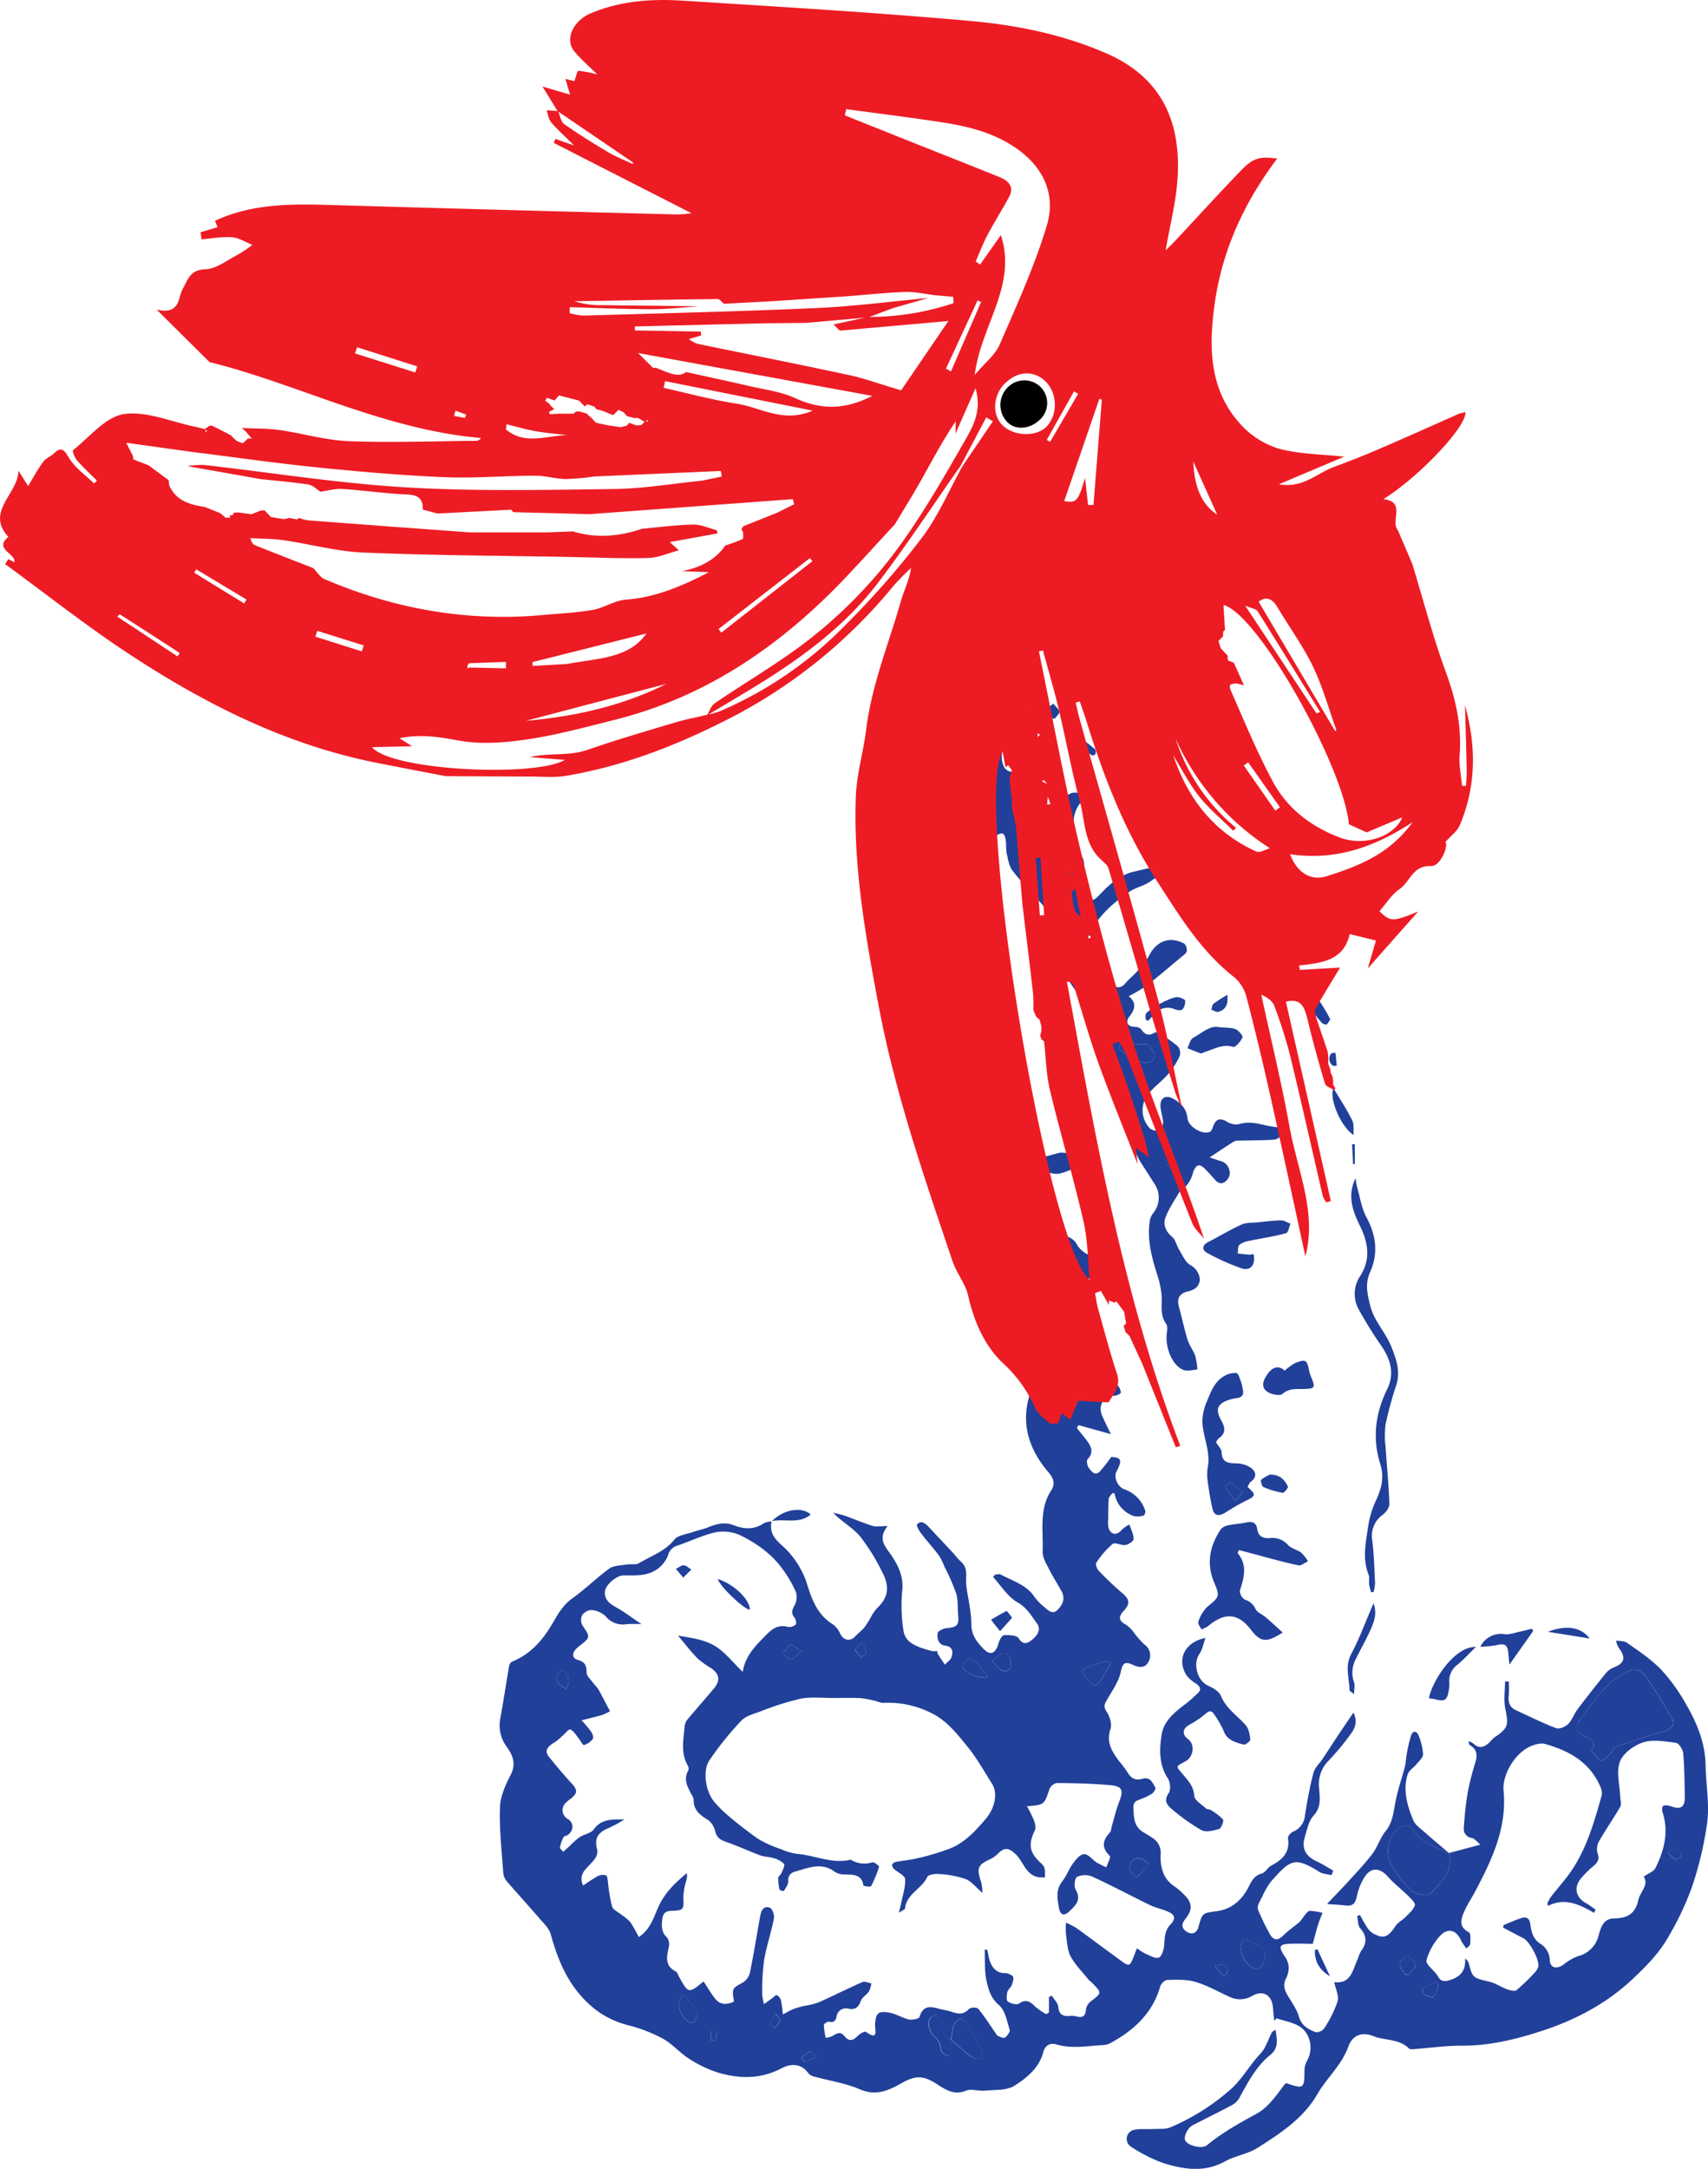 <svg xmlns="http://www.w3.org/2000/svg" viewBox="0 0 509.7 646.86"><defs><style>.cls-1{fill:none;}.cls-2{fill:#21409a;}.cls-3{fill:#ed1c24;}</style></defs><title>abraxas_logo_rooster</title><g id="Layer_2" data-name="Layer 2"><path class="cls-1" d="M335.48,716.54c.33-.76.65-1.52.78-1.83-.14-1.17,0-1.89-.34-2.36a7.81,7.81,0,0,0-1.66-1.52,8.85,8.85,0,0,0-1.69,2.25c-.17.48.36,1.37.81,1.87A13.31,13.31,0,0,0,335.48,716.54Z" transform="translate(-166.57 -212.79)"/><path class="cls-1" d="M425.07,705.34a7.61,7.61,0,0,0-1.35-2.53l-2.07,2.11,2,2.19C424.14,706.52,425.12,705.87,425.07,705.34Z" transform="translate(-166.57 -212.79)"/><path class="cls-1" d="M408.21,824.72a15.29,15.29,0,0,0-2.52,1.86c.45.41,1,1.22,1.35,1.13a20.92,20.92,0,0,0,3.49-1.71C409.24,825.25,408.52,824.57,408.21,824.72Z" transform="translate(-166.57 -212.79)"/><path class="cls-1" d="M455.1,711.38a10.87,10.87,0,0,0,2.76,1.35,19.24,19.24,0,0,0,3.15.4c0-.28,0-.56,0-.84-1.24-1.45-2.43-3-3.78-4.34-.38-.39-1.52-.68-1.77-.45a6.25,6.25,0,0,0-1.6,2.5C453.78,710.3,454.58,711.05,455.1,711.38Z" transform="translate(-166.57 -212.79)"/><path class="cls-1" d="M396.3,816.32c-.08.37.9,1,1.39,1.46a13,13,0,0,0,1.74-2.35c.13-.27-.61-.95-1.39-2.09A12.06,12.06,0,0,0,396.3,816.32Z" transform="translate(-166.57 -212.79)"/><path class="cls-1" d="M371.15,808.48l-1-.53c-.27.65-.56,1.29-.82,1.95-.73,1.89,1.5,5.83,3.53,6.13.35.05,1-.2,1.1-.45.3-1,.91-2.25.53-2.94A26.51,26.51,0,0,0,371.15,808.48Z" transform="translate(-166.57 -212.79)"/><path class="cls-1" d="M378.67,821.31l1.52.09.36-2.87-1.88,0Z" transform="translate(-166.57 -212.79)"/><path class="cls-1" d="M465.92,711.18c1.62.4,2.42-.94,2.35-2.45s-.74-3-2.53-2.76c-.88.11-1.65,1.11-3.23,2.26C464.1,709.67,464.89,710.93,465.92,711.18Z" transform="translate(-166.57 -212.79)"/><path class="cls-1" d="M494.48,714.91c.06,0,.09-.15.13-.23l3.47-5.82c-.39-.15-1-.62-1.45-.5-2.06.52-4.1,1.15-6.1,1.87a2.45,2.45,0,0,0-1.06,1.25,42.39,42.39,0,0,0,3.51,4.06C493.12,715.69,494,715.14,494.48,714.91Z" transform="translate(-166.57 -212.79)"/><path class="cls-1" d="M587.91,758.19c-1.44-1.64-2.85-1.11-4.18,0A9.06,9.06,0,0,0,582,769.53a31.69,31.69,0,0,0,6,7.3c1.25,1,4.68,1.54,5.43.72,3-3.32,6.94-6.59,5.54-12.06a64.57,64.57,0,0,1-7.18-3.39A19.23,19.23,0,0,1,587.91,758.19Z" transform="translate(-166.57 -212.79)"/><path class="cls-1" d="M479.91,590.85c.87-.84,2.52-1.76,2.44-2.49-.16-1.45-1.27-2.8-2.37-4.93-1.49,1.82-3.25,3.11-3.07,4C477.19,588.71,478.84,589.72,479.91,590.85Z" transform="translate(-166.57 -212.79)"/><path class="cls-1" d="M469.53,583.89c0,.93,1,1.91,1.58,2.87l2.86-3.2-2.52-2.26C470.77,582.16,469.58,583,469.53,583.89Z" transform="translate(-166.57 -212.79)"/><path class="cls-1" d="M509.51,768.81c-.9-.62-1.73-1.62-2.69-1.76-2.08-.31-3.05,1.28-3.24,3-.07.64,1,1.41,2,2.71Z" transform="translate(-166.57 -212.79)"/><path class="cls-1" d="M664.32,765.39a10.7,10.7,0,0,0,2.37,2c.3.14,1.75-1.09,1.66-1.44-.19-.8-1-1.44-1.82-2.42Z" transform="translate(-166.57 -212.79)"/><path class="cls-1" d="M448.18,817.33c.13-1-1.13-2.28-2-3.27-.2-.24-1.43,0-1.77.35-1.34,1.48-.54,4.57,1.1,5.85a4.88,4.88,0,0,1,1.65,2.77c.25,1.56.68,2.63,2.69,2.89.19-1.7.36-3.24.53-4.79C448.67,820.47,447.9,819.46,448.18,817.33Z" transform="translate(-166.57 -212.79)"/><path class="cls-1" d="M591.22,805.7a2.15,2.15,0,0,0,.16,1.83c1,.47,2.68,1.13,3,.73.82-.87,1-2.34,1.42-3.57l-.76-.83A32.55,32.55,0,0,0,591.22,805.7Z" transform="translate(-166.57 -212.79)"/><path class="cls-1" d="M639.51,730.61c1.9.81,3.64,1.31,2,4.35.88,1,1.66,2.41,2.83,2.88.59.24,1.95-1.24,2.85-2.07.54-.51.72-1.64,1.3-1.86,3.6-1.34,7.26-2.53,10.92-3.72,1.51-.5,3.11-.77,4.6-1.34,1.66-.65,2.42-2.05,1.49-3.64-2.4-4.13-4.84-8.26-7.56-12.18-1.9-2.74-4.12-2.77-6.93-1.09-5.53,3.29-9,8.41-12.65,13.48C636.54,727.94,636.68,729.4,639.51,730.61Z" transform="translate(-166.57 -212.79)"/><path class="cls-1" d="M541.71,792.71c-.56-.27-1.12-.53-1.69-.76-.83-.34-1.67-.65-2.51-1l-.7,2.41c.26,2.85,1.39,5,3.35,6.08a2.14,2.14,0,0,0,3.33-.93A4,4,0,0,0,541.71,792.71Z" transform="translate(-166.57 -212.79)"/><path class="cls-1" d="M666.73,732.44c-3.27-.43-6.87-1.06-9.87-.11-2.71.87-6,3.27-6.88,5.77-1.11,3,0,6.87.11,10.35,0,1,.41,2.29,0,3.06-2,3.46-4.28,6.72-6.26,10.18a4.85,4.85,0,0,0-.53,3.61c.65,1.71.12,2.65-1,3.71a31.53,31.53,0,0,0-4.13,4.12c-2,2.69-1.21,5.49,1.7,7.12,1,.55,1.89,1.26,2.84,1.9-.14.31-.27.63-.41,1-4.3-2.46-8.65-4.66-13.73-2.09l-.23-.72a12.06,12.06,0,0,1,1.05-1.94c1.89-2.43,3.95-4.72,5.73-7.22,4.91-6.91,7.16-15,9.43-23a4.26,4.26,0,0,0-.35-2.58c-3.18-7.44-9.46-10.9-16.83-12.9a3.68,3.68,0,0,0-1.32,0c-6.7.84-11.24,9.08-10.77,13.94,1.08,11.2-3.5,20.72-8.49,30.16-1,1.95-2.29,3.79-3.18,5.8-1,2.33-1.88,4.69,1.36,6.36.58.3.41,2.3.34,3.5,0,.45-.71.87-1.1,1.3a13.66,13.66,0,0,1-1.54-2.23c-1.42-3.28-4-4.1-6.4-1.46a18,18,0,0,0-4,7.23c-.28,1,1.91,2.76,3,4.17a2.53,2.53,0,0,1,.33.42c1,2.12,2.54,1.73,4.27,1.1,2.83-1,4.18-3,3.93-6.22a3.06,3.06,0,0,1,1.1,1.39c1,4.32,1.41,4.48,5.79,5.43,2,.43,3.83,1.68,5.79,2.4.84.3,2.17.62,2.68.2a61.26,61.26,0,0,0,5.32-5.13,4.4,4.4,0,0,0,1.13-1.76c.53-1.93-2.58-7.7-4.44-8.61-2-1-4-2.08-6-3.12l.1-.77c1.68-.66,3.34-1.35,5-2s2.75-.32,3,1.71c.29,2.19.74,4.29,2.81,5.74a6,6,0,0,1,3,4.94c.08,2.37,2.06,2.83,4.05,1.42a15.74,15.74,0,0,1,4.29-2.52,8.37,8.37,0,0,0,6.17-6c.72-2.35,1.29-5.21,4.68-5.28,3.77-.07,6.29-1.22,7.22-5.46.54-2.48,3.25-4.47,1.61-7,1.38-1,3-1.49,3.49-2.54,2.62-5.26,4.06-10.77,2.14-16.67-.19-.59-.18-1.62.18-1.9a2.32,2.32,0,0,1,1.94.06c3.27,1.35,4.61.51,4.54-3-.09-4.27-.11-8.55-.48-12.8C668.79,734.4,667.6,732.55,666.73,732.44Z" transform="translate(-166.57 -212.79)"/><path class="cls-1" d="M586.37,796.24c-.42-.14-2,1.48-2.07,2.36s1,2,1.56,3.08l1.07.06c.78-1,2.19-2.11,2.14-3.1S587.48,796.62,586.37,796.24Z" transform="translate(-166.57 -212.79)"/><path class="cls-1" d="M455.11,816.4c-.4-.64-1.34-1.55-1.76-1.43a3.5,3.5,0,0,0-2.14,1.77,22.72,22.72,0,0,0-.73,4.4c1,.9,2,1.8,3.07,2.67a24.57,24.57,0,0,0,3.52,2.8c.72.41,1.81.19,2.72.25a11.13,11.13,0,0,0-.56-3.16C458,821.2,456.57,818.78,455.11,816.4Z" transform="translate(-166.57 -212.79)"/><path class="cls-1" d="M529.07,799.11c1.19,1.3,2,2.19,2.8,3.08.38-.52,1.09-1.06,1.06-1.55C532.84,799,531.83,798.37,529.07,799.11Z" transform="translate(-166.57 -212.79)"/><path class="cls-1" d="M514.59,782.65c-1.55-.64-3.25-1-4.75-1.7-5.79-2.82-11.48-5.86-17.33-8.55a5.7,5.7,0,0,0-4.49.13c-.67.34-1,2.85-.42,3.77,1.84,3.1,0,4.76-1.93,6.56-1.55,1.46-2.66.95-3-.94-.5-2.77-1.06-5.55,1-8.14,1.3-1.63,2-3.75,3.26-5.43.84-1.13,2.2-2.63,3.3-2.6s2.39,1.65,3.65,2.47a27.93,27.93,0,0,0,2.9,1.44c.37-1.17,1.4-3,1-3.42-2.57-2.51-2.09-4.67.07-7,.38-.4.36-1.17.53-1.76.7-2.38,1.25-4.83,2.14-7.14,1.48-3.78,1.09-4.89-2.9-5.21-5.19-.43-10.4-.55-15.61-.6a3,3,0,0,0-2.18,1.72c-1.6,4.77-1.53,4.79-6.75,5.19a37,37,0,0,1,2,4c.35,1,.77,2.32.38,3.12-2,4.2-1.69,6.63,1.64,9.72a3.9,3.9,0,0,1,1.25,1.69,11.72,11.72,0,0,1,.07,2.72,11.45,11.45,0,0,1-2.43-.19c-3.45-1-4.05-4.72-6.39-6.84-1.77-1.61-2.9-2.05-4.73-.5a10.69,10.69,0,0,1-2.25,1.83c-4.31,1.95-4.66,2.74-3.15,7.31a14.18,14.18,0,0,1,.31,3c-1.9-1.62-3.24-3.43-5-4.14a28.8,28.8,0,0,0-7.82-1.48c-1.21-.12-3.29.14-3.61.85-1.62,3.59-6.22,5-6.66,9.42,0,.3-.74.54-1.83,1.27.36-1.51.57-2.28.72-3.06.46-2.33,1.31-4.7,1.14-7-.08-1.07-2.19-2-3.31-3a1.68,1.68,0,0,1-.58-1.31,1.75,1.75,0,0,1,1.22-.81c2.17-.41,4.41-.58,6.55-1.12a73.58,73.58,0,0,0,9.56-2.88c4.4-1.76,7.56-5.23,10.57-8.75s3.67-7.86,1.91-10.6c-2.34-3.64-4.45-7.47-7.15-10.82s-5.67-7.09-9.32-9.33a28.71,28.71,0,0,0-16.08-3.92,9.23,9.23,0,0,1-2-.51,30.39,30.39,0,0,0-4.58-.9c-2.66-.15-5.34-.07-8-.05-3.37,0-6.84-.4-10.1.24a86.21,86.21,0,0,0-12.12,3.87c-1.92.69-4.16,1.29-5.46,2.67a95,95,0,0,0-9.52,11.76c-2.22,3.33-1.09,9.62,1.6,12.63a35.22,35.22,0,0,0,3.72,3.71,117.28,117.28,0,0,0,9.3,7.21,34,34,0,0,0,6.75,3,17.08,17.08,0,0,0,4.76,1.4c5.3.42,10.35,3,15.83,1.77a.39.39,0,0,1,.26,0,7.71,7.71,0,0,0,6.38.75c.57-.14,2.11,1.08,2,1.32a32.62,32.62,0,0,1-2.39,5.8c-.15.28-2.26,0-2.29-.21-.54-3.5-3.15-3.17-5.63-3.29a5.13,5.13,0,0,1-2.8-.72c-4-3-7.91-1.28-11.89-.13a2.55,2.55,0,0,0-2.06,2.91c0,1-.76,2-1.29,2.9-.06.09-1.26-.18-1.31-.42a14.37,14.37,0,0,1-.39-3.51c0-.43.7-.8.9-1.28.39-1,1.21-2.43.84-2.87a6.93,6.93,0,0,0-3.23-1.74c-1.25-.4-2.65-.34-3.87-.79-3.45-1.28-6.79-2.86-10.27-4.06-1.68-.58-2.71-1.27-3.18-3.11a5.85,5.85,0,0,0-2.19-3.3c-2.4-1.46-4.44-2.92-4.36-6.09a3.56,3.56,0,0,0-.6-1.47c-1.18-2.3-2.59-4.54-1-7.25a1.87,1.87,0,0,0-.18-1.53c-2.17-3.79-1.22-7.81-.91-11.76a4.08,4.08,0,0,1,1-2.11c2.53-3.05,5.15-6,7.7-9,2.08-2.46,1.75-4.39-.94-6.21a24.9,24.9,0,0,1-4.1-3c-2-2.07-3.76-4.38-5.62-6.59,4.08.69,7.86,1.24,10.89,3s5.36,4.9,8.4,7.81c.79-5,4.14-8.14,7.39-11.42,1.83-1.83,3.6-2.7,6.17-2a2.8,2.8,0,0,0,2.27-.73c.29-.31,0-1.57-.39-2.07-1.08-1.29-.72-2.23,0-3.58a5.28,5.28,0,0,0,.45-4,34.92,34.92,0,0,0-3.85-6.66c-3.23-4.61-7.76-7.82-12.69-10.26a12.18,12.18,0,0,0-7.43-.93c-3.94.83-7.66,2.67-11.51,4a4,4,0,0,0-2.7,2.9,9.31,9.31,0,0,1-2.86,3.83c-3.08,2.43-6.86,2.09-10.51,2.13-1.87,0-5.21,2.74-5.44,4.7-.29,2.5,1.34,3.73,3.38,4.84,2.44,1.33,4.67,3,7.53,5a41,41,0,0,0-4.41,0,6.63,6.63,0,0,1-6.38-2.43,7,7,0,0,0-4.2-1.78,3.63,3.63,0,0,0-2.78,1.6,3.32,3.32,0,0,0,.16,3c2.39,3.53,2.47,3.47-1,6.18a8.48,8.48,0,0,0-1,.89c-1.3,1.43-1.08,2.75.73,3.26,2.08.59,2.45,1.76,2.48,3.73,0,1,1.19,2,1.89,3,.5.7,1.19,1.29,1.63,2,.81,1.37,1.5,2.81,2.25,4.22.4.76.81,1.52,1.22,2.28a13.64,13.64,0,0,1-2.2,1.09c-1.93.58-3.91,1-6.29,1.64a35.39,35.39,0,0,1,2.9,3.46c.39.6.73,1.76.43,2.14a5.48,5.48,0,0,1-2.64,1.79c-.29.09-1-1.3-1.56-2-.78-1-1.45-2.25-2.46-2.63-.51-.2-1.66,1.29-2.52,2a15.23,15.23,0,0,1-2.12,1.76c-2.47,1.44-3.1,2.68-1.77,4.36,2.19,2.76,4.45,5.47,6.84,8,1.66,1.8,1.74,2.81-.17,4.37a13.08,13.08,0,0,0-1.83,1.54,3,3,0,0,0,.62,4.54c2,1.06,2.08,3.56.1,4.9-.36.24-1,.26-1.17.57a11,11,0,0,0-1.09,3.07c-.06.39.67.9,1,1.36.67-.62,1.35-1.23,2-1.84a23.27,23.27,0,0,1,2.84-2.53c1.35-.87,3.37-1.13,4.21-2.3,2.39-3.34,5.76-3,9.18-3a36.09,36.09,0,0,1-5.27,2.81c-3,1.42-3.67,3.14-2.86,6.17a3.57,3.57,0,0,1-.57,2.59c-.9,1.3-2.18,2.34-3.15,3.61a4,4,0,0,0-.44,4.55,48.19,48.19,0,0,1,4.33-2.82,3.39,3.39,0,0,1,2.49-.22c.4.16.45,1.34.56,2.07a49,49,0,0,0,1.19,7.22c.34,1.05,1.91,1.72,2.93,2.56a13.92,13.92,0,0,1,2.54,2.13,46,46,0,0,1,2.51,4.44c4.11-2.76,4.67-7.14,6.64-10.58s4.73-6,7.69-8.5a5.2,5.2,0,0,1-.23,2.43,19.56,19.56,0,0,0-.81,4.67c.15,3.81.16,4-3.55,4.15-1.81.06-2.56.82-2.74,2.53-.22,2-.31,3.81,1.4,5.41a3.48,3.48,0,0,1,.56,2.86c-.66,2.9-1.26,5.61,2.12,7.32.4.2.57.88.82,1.34,2.91,5.28,2.91,5.28,7.43,1.6,1.13,1.71,2.16,3.51,3.44,5.12,1.56,2,3.56,1.9,5.64.88-.66-4-.59-3.88,2.82-5.78a5,5,0,0,0,2-3.12c1.14-5.51,2-11.06,3-16.6.29-1.65,1-3.19,2.91-2.46.74.29,1.38,2.21,1.18,3.21-.82,4.2-2.23,8.29-2.94,12.51a70.27,70.27,0,0,0-.55,10.07,13.83,13.83,0,0,0,.54,2.93l2.4-1.73c.47-.35,1.15-1.07,1.39-.94a2.59,2.59,0,0,1,1.26,1.5,35.86,35.86,0,0,1,.55,4.26c1.39-.7,2.43-1.32,3.54-1.75a26.13,26.13,0,0,1,3.15-.85,22.27,22.27,0,0,0,4-1c4.39-2,8.69-4.14,13.09-6.07.69-.3,1.75.24,2.64.39a7.7,7.7,0,0,1-.67,2.36c-.73,1.09-2.14,1.85-2.53,3-.66,2-1.78,2.53-3.6,2.21a2.8,2.8,0,0,0-3.57,2.33c-.3,1.28-.77,1.84-2.21,1.55-.47-.1-1.59.66-1.59,1a22.64,22.64,0,0,0,.56,3.8,6.93,6.93,0,0,0,2.09-.58c1.23-.8,2.35-1.38,3.49.06,1.37,1.74,2.58,1.34,4-.08.61-.63,2.05-1.44,2.41-1.19,3.94,2.83,2.62-.71,2.74-2.24.23-3.23.87-4,4.07-3.52,2,.33,3.92,1.6,6,2.06,1,.23,3-.19,3.19-.71.91-3.25,3-3.28,5.56-2.55,1.26.37,2.59.51,3.84.93,1.93.65,3.66,1.1,5.33-.78a2.8,2.8,0,0,1,2.74-.14c1.81,2.2,3.33,4.65,5,7,.3.43.59,1,1,1.2.64.31,1.68.72,2.05.43.69-.52,1.58-1.69,1.39-2.28-.82-2.58-1.35-5.8-3.2-7.37-2.49-2.11-3.16-4.72-3.73-7.35-.64-3-.4-6.1-.54-9.17l.78,0c.15.74.28,1.48.44,2.21.68,3.11,2.31,4.68,4.56,4.75a3.72,3.72,0,0,1,2.64,1c.38.55,0,1.8-.36,2.65s-1.13,1.27-1.29,2c-.21.93-.35,2.48.14,2.82.88.62,2.65,1.11,3.35.63,2.27-1.57,3.52-.41,5,1.06a20.4,20.4,0,0,0,3.13,2.11l.8-.53v-4.66l.88-.35c.66,1.09,1.78,2.14,1.89,3.28.21,2.3,1.32,2.89,3.34,2.75a6.48,6.48,0,0,1,2.11.14c1.82.5,2.64-.05,2.82-2a3.64,3.64,0,0,1,1.28-2.37c3.53-2.66,3.57-2.62.37-5.81-.31-.32-.68-.59-1-.93-1.79-2.26-3.92-4.34-5.25-6.85-1-1.88-1-4.3-1.36-6.5a26.28,26.28,0,0,1,0-3.5,25,25,0,0,1,3.07,1.55c4.6,3.34,9.15,6.75,13.75,10.09.6.44,1.49,1,2,.84s.87-1.17,1.18-1.86c.44-1,.78-2,1.16-3a17.57,17.57,0,0,0,2.54,1.62c1.32.56,3,1.6,4,1.17s1.51-2.42,1.61-3.77c.15-2.21.14-4.22,1.82-6.1S517.18,783.72,514.59,782.65Z" transform="translate(-166.57 -212.79)"/><path class="cls-1" d="M402.44,703.47c-.92.35-1.51,1.59-2.24,2.45.78.62,1.62,1.81,2.34,1.74.9-.08,1.71-1.19,3.27-2.43C404.13,704.3,403,703.24,402.44,703.47Z" transform="translate(-166.57 -212.79)"/><path class="cls-2" d="M396.81,666.5a.2.2,0,0,0,0,.07h.07Z" transform="translate(-166.57 -212.79)"/><path class="cls-2" d="M599.05,765.52l-.07-.06v0Z" transform="translate(-166.57 -212.79)"/><path class="cls-2" d="M675.56,739.45c-.09-6.72-2.54-12.68-5.8-18.3a54.39,54.39,0,0,0-7.48-10.4c-3-3.1-6.67-5.51-10.18-8-.81-.59-2.14-.47-3.24-.68a5.36,5.36,0,0,0,1.08,2.61c1.79,2.57,1.32,4.12-1.51,5.32a6.19,6.19,0,0,0-2.43,1.57q-4.43,5.43-8.65,11c-1.06,1.42-1.64,3.25-2.86,4.46-.83.82-2.65,1.54-3.6,1.18-4.06-1.55-7.95-3.52-11.9-5.32-1.94-.88-2.41-2.38-2.17-4.38a37.1,37.1,0,0,0,0-4.22l-1.12,0c0,2.73-.44,5.54.09,8.16,1,4.89.87,5.77-3.25,8.53a14.16,14.16,0,0,0-1.5,1.5c-1.44,1.36-3,2-4.68.42a8.13,8.13,0,0,0-1.44-.82c-.07.65.08,1.11.39,1.29,2,1.16,2.17,2.83,1.6,4.84a89.23,89.23,0,0,0-2.27,8.75c-.63,3.64-1,7.33-1.24,11a2.67,2.67,0,0,0,2.39,3c.84.18,1.5,1.13,2.57,2L599,765.45h0l.07.06-.07,0c1.4,5.47-2.49,8.74-5.54,12.06-.75.82-4.18.32-5.43-.72a31.69,31.69,0,0,1-6-7.3,9.06,9.06,0,0,1,1.72-11.35c1.33-1.1,2.74-1.63,4.18,0a19.23,19.23,0,0,0,3.89,3.91,64.57,64.57,0,0,0,7.18,3.39v0c-2.51-2.15-5.05-4.26-7.52-6.45-1.16-1-2.64-2.06-3.19-3.42-1.77-4.34-3.14-8.89-1.64-13.61.36-1.15,1.75-2,2.58-3s2-2,2-3a17.45,17.45,0,0,0-1.33-5.63c-.5-1.33-1.69-1.57-2.23,0a40.76,40.76,0,0,0-1.34,5.83c-.23,1.12-.21,2.3-.49,3.4-.91,3.5-2.14,6.93-2.82,10.47-.6,3.14-.82,6.23-3,8.91-1.61,1.95-2.33,4.61-3.86,6.64-2.17,2.87-4.68,5.49-7.1,8.16-2.08,2.28-4.24,4.49-6.49,6.86,2.29.18,3.83.25,5.36.43,2.37.29,3.05-.52,3.57-2.76a16.33,16.33,0,0,1,2.62-6.19c1.94-2.54,4.41-2.1,6.5.25,1.9,2.13,4.2,3.9,6.24,5.92.82.81,2.14,2.07,1.94,2.73-.39,1.28-1.64,2.34-2.65,3.38s-2.4,1.69-3.15,2.83c-2.25,3.41-3.61,3.95-6.87,2.06a5.81,5.81,0,0,1-1.73-1.91c-.73-1.1-1.34-2.3-2-3.46l-.82.33c.28,1.24.17,2.81.9,3.64,2.1,2.37,2,4.48.2,6.87a15.13,15.13,0,0,0-1,2.47c-1.5,3.07-1.85,7.28-6.94,6.74.43,2.14,1.46,4.13,1,5.69a35.54,35.54,0,0,1-3.94,8,3,3,0,0,1-2.61,1.22c-2.19-.86-4.22-1.91-5-4.65-.65-2.22-2.12-4.23-3.33-6.26-1-1.71-1.52-3.27-.46-5.23a7,7,0,0,0,.71-3.81,7.64,7.64,0,0,0-1.43-3.08c-1.55-2.46-1.31-3.17,1.46-3.33,2.34-.12,4.7,0,7.19,0,.51-1.88,1-3.91,1.64-5.91.34-1.13.84-2.22,1.27-3.32a19.11,19.11,0,0,0-3.77-.61c-.56,0-1.15.86-1.64,1.4a18.75,18.75,0,0,1-1.39,1.86c-1.63,1.43-3.48,2.63-5,4.17s-2.87,1.34-3.85-.35a74.55,74.55,0,0,1-3.52-7.18,2.61,2.61,0,0,1,.09-2c1.29-2.46,2.35-5.19,4.19-7.2,5.21-5.73,6.53-7,13.91-2.33,1,.65,2.42.68,3.65,1l.54-1.36c-1.66-.93-3.28-2-5-2.78-3.16-1.45-4.51-3.79-3.54-7.06.68-2.27,1.16-4.92,2.65-6.56,2.39-2.61,1.84-5.35,1.65-8.2a9.91,9.91,0,0,1,2.89-8.24,77.65,77.65,0,0,0,6.3-7.56c1.43-1.84,2.47-3.87,1.06-6.74-1.79,2.66-3.4,5-5,7.42-1.41,2.12-2.79,4.26-4.2,6.39-.93,1.39-2.34,2.63-2.73,4.15-1.09,4.17-1.86,8.43-2.53,12.69a5.71,5.71,0,0,1-3.56,4.88c-.68.29-1.6,1.34-1.51,1.9.66,4.22-1.6,6.46-5,8.21-1.06.56-1.74,2.06-2.81,2.36-2.2.61-3,2.1-3.91,3.94-1.89,3.79-5,6.64-9.22,7.25-4.43.64-4.62.34-5.75,4.69-.5,1.91-1.95,2.53-3.58,1.45s-1.51-2.36-.33-3.82c2.26-2.79,2.06-4.9-.6-7.41a19.32,19.32,0,0,0-2.64-2.24c-3.5-2.28-4.29-5.83-4.16-9.53a5.13,5.13,0,0,0-2.21-4.78c-1-.73-2.11-1.32-3.16-2-2.65-1.69-2.61-4.32-2.77-7.06-.13-2.27,1.48-2.29,2.75-2.89a16.64,16.64,0,0,0,2.83-1.42c.51-.38,1.15-1.45,1-1.76-.85-1.45-1.49-3.37-3.93-2.66-1.95.57-3.41-.13-4.43-2a31.64,31.64,0,0,0-2.41-3.18c-2.13-2.87-4-5.66-2.64-9.67.49-1.47-.22-3.79-1.17-5.19-1.12-1.63-.48-2.44.26-3.74,1.51-2.65,3.42-5.31,4-8.2s1.5-3,3.8-1.92c1.57.74,3.51.91,4.45-1a3.92,3.92,0,0,0-1.27-5.2,31,31,0,0,1-3.22-3.69,9.25,9.25,0,0,0-2.24-2.18c-2.2-1.17-2.3-2.37-.65-4.14,2.06-2.21,1.71-3.5-.66-5.47a87.76,87.76,0,0,1-6.9-6.6c-.51-.53-.92-1.89-.62-2.31a26.89,26.89,0,0,1,4.84-5.55c.74-.59,2.62.49,3.91.29.9-.14,2.39-1.16,2.37-1.77,0-1.45-.79-2.88-1.25-4.32a9.37,9.37,0,0,0-2.28,1.56c-1.35,1.68-3.08,1.64-3.9-.38a8.09,8.09,0,0,1-.14-2.84c0-2,0-4,.14-5.92,0-.62.7-1.2,1.08-1.79l.67.06a8.62,8.62,0,0,0,5.74,6.78,5.51,5.51,0,0,0,3-.19c.25-.06.55-1.15.37-1.58a10.06,10.06,0,0,0-6.15-6.2c-1.95-.64-3.35-3.49-2.36-5.36,1.8-3.37,1.35-4.15-1.6-4.3a45.37,45.37,0,0,1-3.43,4.36c-1.5,1.48-2.5-.17-3.23-1.05-.51-.61-.79-2.22-.39-2.64,2-2.13,1.05-3.88-.33-5.68-.94-1.22-1.91-2.42-2.87-3.63.17-.28.33-.57.49-.85l9.64,2.68c-.94-2-1.82-3.7-2.58-5.47-1.34-3.13.38-5.8,3.71-6,.68,0,1.89-.64,1.87-.93a4,4,0,0,0-1-2.2c-.36-.43-1.19-.43-1.65-.81-2.13-1.82-4.25-3.66-6.3-5.58-1.19-1.12-2-2.74-3.39-3.5-1.74-1-3-1.54-2.1-4,.27-.71-1.16-2.06-1.82-3.12-.78.54-2.09,1-2.24,1.63a2.36,2.36,0,0,1-2.78,2.16A2.83,2.83,0,0,1,476.9,610a6.57,6.57,0,0,1,2.24-6.71c.8-.71,2.1-1.13,2.45-2,1.35-3.24,3.46-4.17,6.75-3.08.39.14,1.6-.76,1.67-1.29.34-2.46,1.79-3.32,4.05-3.83a4.82,4.82,0,0,0,2.56-2.48c.16-.31-1.14-1.78-2-2.15-2.7-1.14-5.47-2-6.93-4.95a5.57,5.57,0,0,0-2.25-1.78c-2.2-1.31-4.48-2.5-6.66-3.85a20.25,20.25,0,0,1-2.48-2.08c.86-.65,1.73-1.29,2.58-2a4,4,0,0,0,.42-.74,29.56,29.56,0,0,0-3.36-3.66c-1.28-1-2.84-1.6-2.24-3.69s1.44-3.74,3.95-3.52c1.76.16,3.64,1,5.24.59,2-.51,5-1.59,5.48-3.09.69-2.17-2.17-2.81-4.08-3.07a8.85,8.85,0,0,0-1.63,0l-27.54,7.5-7.81-4.07c.08,1,.19,2,.36,2.94a57.1,57.1,0,0,0,3,10.47c1.34,3.49,1.75,7.82,5.61,9.61,2.35,1.09,2.44,2.51,2.41,4.59-.09,6.17,0,12.35,0,18.52a5.26,5.26,0,0,0,.47,2.33c2.91,5.57,5.55,11.35,11.76,14.27,2.92,1.37,3.55,3.69,2.68,6.87-2.34,8.53.4,15.9,5.94,22.37,1.52,1.76,1.93,3.46.72,5.31-3.69,5.67-2.3,12.05-2.55,18.17-.07,1.7,1,3.52,1.85,5.16,1.15,2.31,2.56,4.48,3.8,6.74s.24,4.11-1.23,5.58-2.8.09-3.92-.89a15.6,15.6,0,0,1-2.92-3c-2.42-3.68-6.53-4.74-10.06-6.68-.45-.25-1.15,0-1.73,0l-.58.72c2.38,2.58,4.35,5.89,7.26,7.54s4.15,4.05,5.83,6.3c1.28,1.7.21,3.56-1.38,4.82-1.41,1.1-2.6,1.86-4.08-.38-.6-.92-2.89-1-4.36-.92-.66.06-1.43,1.59-1.7,2.57-.76,2.76-2.27,3.6-4.21,1.71s-3.91-4.31-3.83-7.57a33.22,33.22,0,0,0-.52-5.24c-.37-2.9-1.22-5.82-1.05-8.68.12-2.12-.16-3.58-1.74-4.9a22.3,22.3,0,0,1-1.77-2q-3.89-4.17-7.79-8.32c-1-1-2.17-1.94-3.35-.59-.27.32.62,1.89,1.23,2.68,1.71,2.23,3.61,4.31,5.29,6.55a17.51,17.51,0,0,1,1.64,3.3,65.82,65.82,0,0,1,3.51,8c.63,2.07.4,4.4.61,6.61.29,2.87-.42,3.54-3.33,3.76-1,.07-2.7.84-2.79,1.47-.22,1.61.11,3.49,2.34,3.79s2.25,1.88,1.81,3.36c-.26.88-1.3,1.54-2,2.3-.71-1.07-1.42-2.13-2.11-3.22a3.08,3.08,0,0,1-.17-.85,6.55,6.55,0,0,1-1.6,0c-4.87-1.3-8-2.56-8.48-6.16a46.48,46.48,0,0,1-.4-11.41c.56-4.39-1-7.75-3.31-11.12-1.66-2.42-4.13-4.76-1-8.59-2,0-3.28.28-4.36,0-2.91-.91-5.73-2.12-8.61-3.14a32.87,32.87,0,0,0-3.29-.8c2.66,2.73,5.86,4.44,8,7a59.63,59.63,0,0,1,6.79,11c2.41,4.69,1.17,7.73-1.8,10.55a11.81,11.81,0,0,0-1.62,2.35,32.87,32.87,0,0,1-2,3.2c-.82,1-1.91,1.8-2.8,2.75-1.6,1.69-3.62,1.18-4.57-1a6.64,6.64,0,0,0-2.35-2.76c-4.16-2.62-5.86-6.86-7.23-11.13a26.07,26.07,0,0,0-7.43-12c-2.4-2.11-4.12-4-3.36-7.36a5.68,5.68,0,0,0-2.25.45c-3,2.05-5.95,1.85-9.14.63-2.55-1-5-.42-7.51.61-1.51.63-3.16.92-4.71,1.47-1.87.65-4.35.89-5.42,2.23-2.82,3.54-6.92,4.83-10.51,7-1,.61-2.61.21-3.91.44-1.69.29-3.69.28-5,1.2-3.78,2.75-7.13,6.09-10.94,8.81-2.73,1.94-4.28,4.55-5.87,7.32-2.9,5-6.56,9.38-12.21,11.62a2.06,2.06,0,0,0-.89,1.42c-.89,5.13-1.64,10.29-2.59,15.41a10.79,10.79,0,0,0,2,8.72c1.71,2.41,2.75,4.94,1.1,8.16-1.56,3-3.11,6.44-3.22,9.74-.22,6.55.53,13.13,1,19.69a4.43,4.43,0,0,0,1.05,2.38c3.17,3.68,6.46,7.25,9.62,10.94,1.31,1.52,3,3.07,3.48,4.88,1.59,5.65,3.54,11,7,15.81,4.11,5.64,9.21,9.52,16.06,11.28a45.1,45.1,0,0,1,10.37,4c2.81,1.53,5,4.18,7.72,5.91A35.92,35.92,0,0,0,381,831c6.37,1.84,12.68,1.91,18.89-1.38,2.5-1.32,5.75-1.59,7.91,1.54a3.41,3.41,0,0,0,1.83,1c4.53,1.25,9.31,1.94,13.57,3.79,4.76,2.08,8.58.31,12.3-1.79,4.1-2.32,6.43-2.49,10.5.12,2.64,1.7,5.23,3.53,8.86,2.06,1.57-.64,3.68.17,5.51,0,3.05-.29,6.62,0,9-1.51,3.61-2.33,7.26-5.22,8.51-9.9.54-2,1.91-3,4.06-2.35,4.55,1.32,9.13.42,13.7.17a5.44,5.44,0,0,0,2.29-.59c7-3.82,12.54-8.87,14.85-16.84.25-.84,1.35-2,2.09-2,2.79-.08,5.74-.22,8.37.56,3.52,1,6.79,2.92,10.17,4.43a7.09,7.09,0,0,0,6.85-.24c3.31-1.87,5.92-.22,6.2,3.63.09,1.27.25,2.54.37,3.82l.69-.76c2.22.74,4.61,1.15,6.61,2.27,3.57,2,4.5,7,2.44,10.49a5.8,5.8,0,0,0-.72,2.74c0,5.46-.27,5.64-5.26,3.88-.14-.05-.33.07-.5.11-2.49,3.31-5,7-8.42,8.91-5.21,2.84-10.32,5.67-14.91,9.45-1.37,1.13-5.31.3-6.42-1.27-.7-1,.49-3.82,2.14-4.69,3.89-2,7.86-3.93,11.74-6a5.7,5.7,0,0,0,2.19-2.14c2.57-4.67,5-9.41,9.28-12.87,2.5-2,2-4.58,1.52-7.5-.56.42-.94.56-1.09.82-1.13,2.13-1.81,4.67-3.41,6.34-3.4,3.58-5.62,8-9.62,11.28a66.14,66.14,0,0,1-17.26,10.7c-1.53.63-3.42.4-5.15.5-2,.11-4-.17-5.88.29a2.76,2.76,0,0,0-.69,5,46.71,46.71,0,0,0,9.19,4.72c6.22,2,12.53,3.13,18.84-.36,3.07-1.7,6.84-2.2,9.77-4.07,6.78-4.33,13.59-8.7,17.8-16,2.81-4.88,7.27-8.64,9.24-14.19,1.22-3.39,4.07-4.47,7.46-3.1s7.69.73,10.65,3.71c.32.32,1.19.19,1.79.14,4.58-.34,9.17-1,13.74-1,8.6.08,16.86-2,24.77-4.63,9.64-3.21,18.67-8,26.3-15.13,4.23-4,8.24-8,11-13.08a85.8,85.8,0,0,0,6.85-14.56,103.7,103.7,0,0,0,4.58-19.62C676.71,750.49,675.64,744.93,675.56,739.45ZM480,583.43c1.1,2.13,2.21,3.48,2.37,4.93.08.73-1.57,1.65-2.44,2.49-1.07-1.13-2.72-2.14-3-3.44C476.73,586.54,478.49,585.25,480,583.43Zm-8.87,3.33c-.57-1-1.63-1.94-1.58-2.87s1.24-1.73,1.92-2.59l2.52,2.26Zm35.71,180.29c1,.14,1.79,1.14,2.69,1.76l-3.9,4c-1-1.3-2.1-2.07-2-2.71C503.77,768.33,504.74,766.74,506.82,767.05Zm-16.29-56.82c2-.72,4-1.35,6.1-1.87.46-.12,1.06.35,1.45.5l-3.47,5.82c0,.08-.07.2-.13.23-.52.23-1.36.78-1.5.63a42.39,42.39,0,0,1-3.51-4.06A2.45,2.45,0,0,1,490.53,710.23ZM465.74,706c1.79-.21,2.46,1.24,2.53,2.76s-.73,2.85-2.35,2.45c-1-.25-1.82-1.51-3.41-2.95C464.09,707.08,464.86,706.08,465.74,706Zm-10.26,1.53c.25-.23,1.39.06,1.77.45,1.35,1.37,2.54,2.89,3.78,4.34,0,.28,0,.56,0,.84a19.24,19.24,0,0,1-3.15-.4,10.87,10.87,0,0,1-2.76-1.35c-.52-.33-1.32-1.08-1.22-1.38A6.25,6.25,0,0,1,455.48,707.5Zm-31.76-4.69a7.61,7.61,0,0,1,1.35,2.53c.05.53-.93,1.18-1.45,1.77l-2-2.19Zm-91.15,10.27a8.85,8.85,0,0,1,1.69-2.25,7.81,7.81,0,0,1,1.66,1.52c.3.47.2,1.19.34,2.36-.13.31-.45,1.07-.78,1.83a13.31,13.31,0,0,1-2.1-1.59C332.93,714.45,332.4,713.56,332.57,713.08Zm41.36,102.5c-.08.25-.75.5-1.1.45-2-.3-4.26-4.24-3.53-6.13.26-.66.55-1.3.82-1.95l1,.53a26.51,26.51,0,0,1,3.31,4.16C374.84,813.33,374.23,814.61,373.93,815.58Zm6.26,5.82-1.52-.09v-2.8l1.88,0Zm19.24-6a13,13,0,0,1-1.74,2.35c-.49-.49-1.47-1.09-1.39-1.46a12.06,12.06,0,0,1,1.74-3C398.82,814.48,399.56,815.16,399.43,815.43ZM407,827.71c-.33.09-.9-.72-1.35-1.13a15.29,15.29,0,0,1,2.52-1.86c.31-.15,1,.53,2.32,1.28A20.92,20.92,0,0,1,407,827.71Zm50-1.1a24.57,24.57,0,0,1-3.52-2.8c-1-.87-2.05-1.77-3.07-2.67v0l-.07,0c-.17,1.55-.34,3.09-.53,4.79-2-.26-2.44-1.33-2.69-2.89a4.88,4.88,0,0,0-1.65-2.77c-1.64-1.28-2.44-4.37-1.1-5.85.34-.38,1.57-.59,1.77-.35.84,1,2.1,2.26,2,3.27-.28,2.13.49,3.14,2.23,3.8v0l.06,0a22.72,22.72,0,0,1,.73-4.4,3.5,3.5,0,0,1,2.14-1.77c.42-.12,1.36.79,1.76,1.43,1.46,2.38,2.88,4.8,4.12,7.3a11.13,11.13,0,0,1,.56,3.16C458.88,826.8,457.79,827,457.07,826.61Zm58.81-39.83c-1.68,1.88-1.67,3.89-1.82,6.1-.1,1.35-.68,3.38-1.61,3.77s-2.69-.61-4-1.17a17.57,17.57,0,0,1-2.54-1.62c-.38,1-.72,2-1.16,3-.31.69-.64,1.68-1.18,1.86s-1.43-.4-2-.84c-4.6-3.34-9.15-6.75-13.75-10.09a25,25,0,0,0-3.07-1.55,26.28,26.28,0,0,0,0,3.5c.35,2.2.37,4.62,1.36,6.5,1.33,2.51,3.46,4.59,5.25,6.85.28.34.65.61,1,.93,3.2,3.19,3.16,3.15-.37,5.81a3.64,3.64,0,0,0-1.28,2.37c-.18,1.94-1,2.49-2.82,2a6.48,6.48,0,0,0-2.11-.14c-2,.14-3.13-.45-3.34-2.75-.11-1.14-1.23-2.19-1.89-3.28l-.88.35V813l-.8.53a20.4,20.4,0,0,1-3.13-2.11c-1.51-1.47-2.76-2.63-5-1.06-.7.48-2.47,0-3.35-.63-.49-.34-.35-1.89-.14-2.82.16-.72,1-1.26,1.29-2s.74-2.1.36-2.65a3.72,3.72,0,0,0-2.64-1c-2.25-.07-3.88-1.64-4.56-4.75-.16-.73-.29-1.47-.44-2.21l-.78,0c.14,3.07-.1,6.21.54,9.17.57,2.63,1.24,5.24,3.73,7.35,1.85,1.57,2.38,4.79,3.2,7.37.19.59-.7,1.76-1.39,2.28-.37.29-1.41-.12-2.05-.43-.43-.21-.72-.77-1-1.2-1.64-2.35-3.16-4.8-5-7a2.8,2.8,0,0,0-2.74.14c-1.67,1.88-3.4,1.43-5.33.78-1.25-.42-2.58-.56-3.84-.93-2.59-.73-4.65-.7-5.56,2.55-.15.52-2.18.94-3.19.71-2-.46-3.92-1.73-6-2.06-3.2-.52-3.84.29-4.07,3.52-.12,1.53,1.2,5.07-2.74,2.24-.36-.25-1.8.56-2.41,1.19-1.39,1.42-2.6,1.82-4,.08-1.14-1.44-2.26-.86-3.49-.06a6.93,6.93,0,0,1-2.09.58,22.64,22.64,0,0,1-.56-3.8c0-.37,1.12-1.13,1.59-1,1.44.29,1.91-.27,2.21-1.55a2.8,2.8,0,0,1,3.57-2.33c1.82.32,2.94-.25,3.6-2.21.39-1.15,1.8-1.91,2.53-3a7.7,7.7,0,0,0,.67-2.36c-.89-.15-1.95-.69-2.64-.39-4.4,1.93-8.7,4.11-13.09,6.07a22.27,22.27,0,0,1-4,1,26.13,26.13,0,0,0-3.15.85c-1.11.43-2.15,1-3.54,1.75a35.86,35.86,0,0,0-.55-4.26,2.59,2.59,0,0,0-1.26-1.5c-.24-.13-.92.59-1.39.94l-2.4,1.73a13.83,13.83,0,0,1-.54-2.93,70.27,70.27,0,0,1,.55-10.07c.71-4.22,2.12-8.31,2.94-12.51.2-1-.44-2.92-1.18-3.21-1.87-.73-2.62.81-2.91,2.46-1,5.54-1.9,11.09-3,16.6a5,5,0,0,1-2,3.12c-3.41,1.9-3.48,1.77-2.82,5.78-2.08,1-4.08,1.09-5.64-.88-1.28-1.61-2.31-3.41-3.44-5.12-4.52,3.68-4.52,3.68-7.43-1.6-.25-.46-.42-1.14-.82-1.34-3.38-1.71-2.78-4.42-2.12-7.32a3.48,3.48,0,0,0-.56-2.86c-1.71-1.6-1.62-3.42-1.4-5.41.18-1.71.93-2.47,2.74-2.53,3.71-.12,3.7-.34,3.55-4.15a19.56,19.56,0,0,1,.81-4.67,5.2,5.2,0,0,0,.23-2.43c-3,2.52-5.71,5-7.69,8.5s-2.53,7.82-6.64,10.58a46,46,0,0,0-2.51-4.44,13.92,13.92,0,0,0-2.54-2.13c-1-.84-2.59-1.51-2.93-2.56A49,49,0,0,1,348,774.2c-.11-.73-.16-1.91-.56-2.07a3.39,3.39,0,0,0-2.49.22,48.19,48.19,0,0,0-4.33,2.82,4,4,0,0,1,.44-4.55c1-1.27,2.25-2.31,3.15-3.61a3.57,3.57,0,0,0,.57-2.59c-.81-3-.12-4.75,2.86-6.17a36.09,36.09,0,0,0,5.27-2.81c-3.42,0-6.79-.29-9.18,3-.84,1.17-2.86,1.43-4.21,2.3a23.27,23.27,0,0,0-2.84,2.53c-.68.61-1.36,1.22-2,1.84-.37-.46-1.1-1-1-1.36a11,11,0,0,1,1.09-3.07c.15-.31.81-.33,1.17-.57,2-1.34,1.92-3.84-.1-4.9a3,3,0,0,1-.62-4.54,13.08,13.08,0,0,1,1.83-1.54c1.91-1.56,1.83-2.57.17-4.37-2.39-2.58-4.65-5.29-6.84-8-1.33-1.68-.7-2.92,1.77-4.36a15.23,15.23,0,0,0,2.12-1.76c.86-.72,2-2.21,2.52-2,1,.38,1.68,1.68,2.46,2.63.56.68,1.27,2.07,1.56,2a5.48,5.48,0,0,0,2.64-1.79c.3-.38,0-1.54-.43-2.14a35.39,35.39,0,0,0-2.9-3.46c2.38-.61,4.36-1.06,6.29-1.64a13.64,13.64,0,0,0,2.2-1.09c-.41-.76-.82-1.52-1.22-2.28-.75-1.41-1.44-2.85-2.25-4.22-.44-.73-1.13-1.32-1.63-2-.7-1-1.88-2-1.89-3,0-2-.4-3.14-2.48-3.73-1.81-.51-2-1.83-.73-3.26a8.48,8.48,0,0,1,1-.89c3.43-2.71,3.35-2.65,1-6.18a3.32,3.32,0,0,1-.16-3,3.63,3.63,0,0,1,2.78-1.6,7,7,0,0,1,4.2,1.78,6.63,6.63,0,0,0,6.38,2.43,41,41,0,0,1,4.41,0c-2.86-1.9-5.09-3.62-7.53-5-2-1.11-3.67-2.34-3.38-4.84.23-2,3.57-4.68,5.44-4.7,3.65,0,7.43.3,10.51-2.13a9.31,9.31,0,0,0,2.86-3.83,4,4,0,0,1,2.7-2.9c3.85-1.28,7.57-3.12,11.51-4a12.18,12.18,0,0,1,7.43.93c4.93,2.44,9.46,5.65,12.69,10.26a34.92,34.92,0,0,1,3.85,6.66,5.28,5.28,0,0,1-.45,4c-.72,1.35-1.08,2.29,0,3.58.41.5.68,1.76.39,2.07a2.8,2.8,0,0,1-2.27.73c-2.57-.68-4.34.19-6.17,2-3.25,3.28-6.6,6.4-7.39,11.42-3-2.91-5.34-6-8.4-7.81s-6.81-2.35-10.89-3c1.86,2.21,3.62,4.52,5.62,6.59a24.9,24.9,0,0,0,4.1,3c2.69,1.82,3,3.75.94,6.21-2.55,3-5.17,6-7.7,9a4.08,4.08,0,0,0-1,2.11c-.31,3.95-1.26,8,.91,11.76a1.87,1.87,0,0,1,.18,1.53c-1.57,2.71-.16,5,1,7.25a3.56,3.56,0,0,1,.6,1.47c-.08,3.17,2,4.63,4.36,6.09A5.85,5.85,0,0,1,380,759c.47,1.84,1.5,2.53,3.18,3.11,3.48,1.2,6.82,2.78,10.27,4.06,1.22.45,2.62.39,3.87.79a6.93,6.93,0,0,1,3.23,1.74c.37.44-.45,1.91-.84,2.87-.2.48-.89.85-.9,1.28a14.37,14.37,0,0,0,.39,3.51c.05.24,1.25.51,1.31.42.53-.92,1.3-1.93,1.29-2.9A2.55,2.55,0,0,1,403.9,771c4-1.15,7.92-2.91,11.89.13a5.13,5.13,0,0,0,2.8.72c2.48.12,5.09-.21,5.63,3.29,0,.2,2.14.49,2.29.21a32.62,32.62,0,0,0,2.39-5.8c.07-.24-1.47-1.46-2-1.32a7.71,7.71,0,0,1-6.38-.75.39.39,0,0,0-.26,0c-5.48,1.27-10.53-1.35-15.83-1.77a17.08,17.08,0,0,1-4.76-1.4,34,34,0,0,1-6.75-3,117.28,117.28,0,0,1-9.3-7.21,35.22,35.22,0,0,1-3.72-3.71c-2.69-3-3.82-9.3-1.6-12.63A95,95,0,0,1,387.78,726c1.3-1.38,3.54-2,5.46-2.67a86.21,86.21,0,0,1,12.12-3.87c3.26-.64,6.73-.22,10.1-.24,2.67,0,5.35-.1,8,.05a30.39,30.39,0,0,1,4.58.9,9.23,9.23,0,0,0,2,.51,28.71,28.71,0,0,1,16.08,3.92c3.65,2.24,6.56,5.91,9.32,9.33s4.81,7.18,7.15,10.82c1.76,2.74,1,7.19-1.91,10.6s-6.17,7-10.57,8.75a73.58,73.58,0,0,1-9.56,2.88c-2.14.54-4.38.71-6.55,1.12a1.75,1.75,0,0,0-1.22.81,1.68,1.68,0,0,0,.58,1.31c1.12,1,3.23,1.93,3.31,3,.17,2.28-.68,4.65-1.14,7-.15.78-.36,1.55-.72,3.06,1.09-.73,1.8-1,1.83-1.27.44-4.38,5-5.83,6.66-9.42.32-.71,2.4-1,3.61-.85a28.8,28.8,0,0,1,7.82,1.48c1.78.71,3.12,2.52,5,4.14a14.18,14.18,0,0,0-.31-3c-1.51-4.57-1.16-5.36,3.15-7.31a10.69,10.69,0,0,0,2.25-1.83c1.83-1.55,3-1.11,4.73.5,2.34,2.12,2.94,5.84,6.39,6.84a11.45,11.45,0,0,0,2.43.19,11.72,11.72,0,0,0-.07-2.72,3.9,3.9,0,0,0-1.25-1.69c-3.33-3.09-3.66-5.52-1.64-9.72.39-.8,0-2.14-.38-3.12a37,37,0,0,0-2-4c5.22-.4,5.15-.42,6.75-5.19a3,3,0,0,1,2.18-1.72c5.21,0,10.42.17,15.61.6,4,.32,4.38,1.43,2.9,5.21-.89,2.31-1.44,4.76-2.14,7.14-.17.59-.15,1.36-.53,1.76-2.16,2.35-2.64,4.51-.07,7,.4.39-.63,2.25-1,3.42a27.93,27.93,0,0,1-2.9-1.44c-1.26-.82-2.42-2.44-3.65-2.47s-2.46,1.47-3.3,2.6c-1.26,1.68-2,3.8-3.26,5.43-2.08,2.59-1.52,5.37-1,8.14.34,1.89,1.45,2.4,3,.94,1.9-1.8,3.77-3.46,1.93-6.56-.55-.92-.25-3.43.42-3.77a5.7,5.7,0,0,1,4.49-.13c5.85,2.69,11.54,5.73,17.33,8.55,1.5.74,3.2,1.06,4.75,1.7C517.18,783.72,517.66,784.8,515.88,786.78ZM405.81,705.23c-1.56,1.24-2.37,2.35-3.27,2.43-.72.07-1.56-1.12-2.34-1.74.73-.86,1.32-2.1,2.24-2.45C403,703.24,404.13,704.3,405.81,705.23Zm126.06,97c-.8-.89-1.61-1.78-2.8-3.08,2.76-.74,3.77-.11,3.86,1.53C533,801.13,532.25,801.67,531.87,802.19Zm11.62-3.65a2.14,2.14,0,0,1-3.33.93c-2-1.11-3.09-3.23-3.35-6.08l.7-2.41c.84.32,1.68.63,2.51,1,.57.23,1.13.49,1.69.76A4,4,0,0,1,543.49,798.54Zm94.85-73.12c3.6-5.07,7.12-10.19,12.65-13.48,2.81-1.68,5-1.65,6.93,1.09,2.72,3.92,5.16,8.05,7.56,12.18.93,1.59.17,3-1.49,3.64-1.49.57-3.09.84-4.6,1.34-3.66,1.19-7.32,2.38-10.92,3.72-.58.22-.76,1.35-1.3,1.86-.9.83-2.26,2.31-2.85,2.07-1.17-.47-2-1.91-2.83-2.88,1.66-3-.08-3.54-2-4.35C636.68,729.4,636.54,727.94,638.34,725.42Zm-51.41,76.32-1.07-.06c-.57-1-1.63-2.09-1.56-3.08s1.65-2.5,2.07-2.36c1.11.38,2.65,1.5,2.7,2.4S587.71,800.7,586.93,801.74Zm7.49,6.52c-.36.4-2.08-.26-3-.73a2.15,2.15,0,0,1-.16-1.83,32.55,32.55,0,0,1,3.86-1.84l.76.83C595.41,805.92,595.24,807.39,594.42,808.26Zm72.27-40.84a10.7,10.7,0,0,1-2.37-2l2.21-1.83c.8,1,1.63,1.62,1.82,2.42C668.44,766.33,667,767.56,666.69,767.42Zm-1.86-16a2.32,2.32,0,0,0-1.94-.06c-.36.28-.37,1.31-.18,1.9,1.92,5.9.48,11.41-2.14,16.67-.53,1-2.11,1.57-3.49,2.54,1.64,2.51-1.07,4.5-1.61,7-.93,4.24-3.45,5.39-7.22,5.46-3.39.07-4,2.93-4.68,5.28a8.37,8.37,0,0,1-6.17,6,15.74,15.74,0,0,0-4.29,2.52c-2,1.41-4,1-4.05-1.42a6,6,0,0,0-3-4.94c-2.07-1.45-2.52-3.55-2.81-5.74-.26-2-1.39-2.29-3-1.71s-3.35,1.31-5,2l-.1.77c2,1,4,2.13,6,3.12,1.86.91,5,6.68,4.44,8.61a4.4,4.4,0,0,1-1.13,1.76,61.26,61.26,0,0,1-5.32,5.13c-.51.42-1.84.1-2.68-.2-2-.72-3.78-2-5.79-2.4-4.38-1-4.74-1.11-5.79-5.43a3.06,3.06,0,0,0-1.1-1.39c.25,3.22-1.1,5.19-3.93,6.22-1.73.63-3.29,1-4.27-1.1a2.53,2.53,0,0,0-.33-.42c-1.07-1.41-3.26-3.12-3-4.17a18,18,0,0,1,4-7.23c2.4-2.64,5-1.82,6.4,1.46a13.66,13.66,0,0,0,1.54,2.23c.39-.43,1.08-.85,1.1-1.3.07-1.2.24-3.2-.34-3.5-3.24-1.67-2.39-4-1.36-6.36.89-2,2.15-3.85,3.18-5.8,5-9.44,9.57-19,8.49-30.16-.47-4.86,4.07-13.1,10.77-13.94a3.68,3.68,0,0,1,1.32,0c7.37,2,13.65,5.46,16.83,12.9a4.26,4.26,0,0,1,.35,2.58c-2.27,8-4.52,16.05-9.43,23-1.78,2.5-3.84,4.79-5.73,7.22a12.06,12.06,0,0,0-1.05,1.94l.23.72c5.08-2.57,9.43-.37,13.73,2.09.14-.32.27-.64.41-1-.95-.64-1.85-1.35-2.84-1.9-2.91-1.63-3.71-4.43-1.7-7.12a31.53,31.53,0,0,1,4.13-4.12c1.16-1.06,1.69-2,1-3.71a4.85,4.85,0,0,1,.53-3.61c2-3.46,4.28-6.72,6.26-10.18.44-.77.07-2,0-3.06-.13-3.48-1.22-7.32-.11-10.35.92-2.5,4.17-4.9,6.88-5.77,3-1,6.6-.32,9.87.11.87.11,2.06,2,2.16,3.09.37,4.25.39,8.53.48,12.8C669.44,751.88,668.1,752.72,664.83,751.37Z" transform="translate(-166.57 -212.79)"/><path class="cls-2" d="M469.85,552.22c.54.16,1.37-.64,2.64-1.32-1.18-.81-1.83-1.58-2.49-1.6s-1.37.72-2.06,1.12C468.56,551.06,469.1,552,469.85,552.22Z" transform="translate(-166.57 -212.79)"/><path class="cls-2" d="M450.41,821.13l.07,0v0l-.06,0Z" transform="translate(-166.57 -212.79)"/><path class="cls-2" d="M471.27,414.8c3.47,1.9,4.21,4.45,2.49,7.56-2.18,3.94-4.54,7.79-6.85,11.67-1.52,2.54-2,5.2-.52,7.83A3,3,0,0,0,469,443a16,16,0,0,0,5-2.85,7.23,7.23,0,0,0,1.88-3.65c.45-1.79,1.36-2.72,3.15-2.48,2,.27,2.06,1.89,1.69,3.29a54.62,54.62,0,0,1-2.16,6.27c-1.48,3.74-3.3,7.38-4.5,11.21-1.06,3.39.66,5.25,4.08,5.47,1.87.13,2.44-.54,2.68-2.34.47-3.53,1.78-6.76,5.21-8.47.85-.43,2-.17,3.07-.23,0,1,.5,2.32,0,2.89-2.2,2.66-2.38,5.56-2,8.8.14,1.35-.62,2.82-1.08,4.21-.34,1-.84,2-1.44,3.46a11.93,11.93,0,0,1,2.24-.38c1,0,2.58-.08,2.85.42a5.61,5.61,0,0,1,.26,3.52c-.45,2.05-1.4,4-1.79,6a2.68,2.68,0,0,0,1.33,2.22c3.73,1.49,3.44,1.09,6.42-1.92,2.38-2.4,5.45-4.81,8.6-5.56,5.19-1.24,10.57-2.71,16.07-1.44a5.2,5.2,0,0,1,.91.39l.17.84c-1.2.29-2.46,1-3.6.82a10.3,10.3,0,0,0-8,2.08c-1.88,1.39-4.44,1.84-6.39,3.16-5.87,4-10.93,8.67-13.18,15.73-.62,1.92-1.65,3.73-2.2,5.67a2.79,2.79,0,0,0,.69,2.5c1.59.87,3.46,1.91,5.13,1.78a4.82,4.82,0,0,1,4.38,1.77c1.4,1.51,2.67,1.37,4-.19,1.21-1.4,2.69-2.56,3.92-4a18.09,18.09,0,0,0,3-4c2.19-4.54,6.29-6.12,10.64-3.72a2.62,2.62,0,0,1,.67,2.27c-.15.65-1,1.18-1.61,1.69-3.45,2.88-6.86,5.81-10.4,8.57a47.19,47.19,0,0,1-5.29,3.11c2.32,1.9,2,3.82.19,6.08-1,1.19-.94,3,1.58,3.07a2.68,2.68,0,0,1,1.91.67c1.08,1.6,2.24,2.18,4,1.06a1.41,1.41,0,0,1,1.23.08A44,44,0,0,1,518,524.8a3.14,3.14,0,0,1,.64,2.88,22.11,22.11,0,0,1-3.33,5.3c-1.72,2-3.9,3.61-5.64,5.59a7.8,7.8,0,0,0,0,10.71c.7.78,2.29.74,3.47,1.08a12.43,12.43,0,0,0,.52-3c-.12-1.66-.8-3.29-.79-4.93,0-2.26,1.68-3.09,3.68-2,2.41,1.25,4.11,3,4.39,5.93.24,2.46,4.47,5,6.68,4,.49-.22.78-1.06,1-1.67.83-2.24,2-2.54,4.06-1.38a5.16,5.16,0,0,0,3.58.78c4.11-1.36,7.88.75,11.82.91.44,0,1.34,1.57,1.15,1.91a3.48,3.48,0,0,1-2.19,1.77c-3.64.26-7.3.22-11,.31a2.75,2.75,0,0,0-1.29.28c-2.2,1.4-4.37,2.85-7.21,4.72,1.55.51,2.53.88,3.53,1.16,2.16.61,3.26,3.63,1.84,5.37-1,1.26-2.3,1.7-3.62.29-1-1.11-2-2.27-3.08-3.34-1.65-1.66-2.58-1.46-3.52.71a9.72,9.72,0,0,1-3.85,5.88c-.05.06-.2,0-.24.1-1.47,2.63-3.31,5.13-4.28,7.94-.68,2,.12,4,2.07,5.63,1,.84,1.31,2.62,2.09,3.87,1,1.61,1.85,3.7,3.34,4.52a5.4,5.4,0,0,1,2.81,4.19,3.72,3.72,0,0,1-1.29,2.7,7.11,7.11,0,0,1-2.71,1.05c-2.36.76-2.86,2.33-2.22,4.6.91,3.23,1.56,6.53,2.56,9.73.52,1.66,1.69,3.11,2.27,4.76a21.47,21.47,0,0,1,.66,4.12c-1.41.06-3,.57-4.19.1-3.3-1.3-5.51-6.68-4.94-11,.13-.91.27-2.14-.2-2.77-1.84-2.49-1.22-5.22-1.33-7.95a25,25,0,0,0-1.23-6.32c-1.71-5.46-3.27-10.91-2.26-16.71a4.72,4.72,0,0,1,.88-1.9,7.32,7.32,0,0,0,.41-8.92q-2-3.15-4-6.25a17.66,17.66,0,0,1-2.61-11.22,15,15,0,0,0-3.14-10.18c-2.19-3-4-6-4.35-9.83a3.1,3.1,0,0,0-.55-1.46c-2-2.7-1.78-5.54-.4-8.33,1-2,.4-3.11-1.31-4.2-4.48-2.86-8.3-6.46-10.22-11.49-.62-1.61-.09-3.81.35-5.65a38.66,38.66,0,0,1,2.15-5.44c.89-2.21-.19-4.26-2-4.5-4.28-.55-6.36-3.56-8.81-6.35s-5.22-5.51-7.49-8.53c-1-1.34-1.26-3.31-1.68-5a24,24,0,0,1-.19-3.19c-.31-3.21-1-3.5-3.77-1.66a3.86,3.86,0,0,1-1.69.67c-2.37.2-7.21-3.44-7.65-5.74-.41-2.1-.57-4.35-3.75-2.87a1.55,1.55,0,0,1-1.4-.51c-2.62-3.55-6-6.86-7.45-10.86-1.05-2.87.42-6.7.89-10.08.22-1.55,1.14-3.09,1.05-4.59-.33-5.11,2.48-9,4.89-13,.48-.8,1.92-1.21,3-1.42,2.32-.48,3.73-1.53,3.62-4.11a3.26,3.26,0,0,1,.5-2c.66-.85,1.82-2.25,2.35-2.08,1.6.5,4,1.47,2.82,3.64-1.81,3.46-1.72,7.11-2.34,10.73-.28,1.64-2.38,3.26-4,4.28s-2.28,2.28-1.62,3.93,2.22,2.14,4,1.46a3.64,3.64,0,0,1,1.54-.4c3,.35,5.11-.59,6.23-3.59.19-.53,1.3-.92,2-1,2.84-.34,3.85-2.12,4.18-4.7C470.36,418.46,470.84,416.79,471.27,414.8Zm28.94,110.88c2.46,1.39,4.73,2.86,7.18,3.94a4,4,0,0,0,3.12-.52,2.36,2.36,0,0,0,.53-2.28c-.67-1.09-1.91-2.75-2.72-2.64-2.79.35-4.86,0-5.75-3.45ZM448,438.87l2.38,3.76c.89-.8,2.09-1.45,2.59-2.44s.9-2.84.36-3.53a4.85,4.85,0,0,0-3.68-1.5C449.07,435.2,448.64,437.28,448,438.87Zm67.75,118.67c-.61,1.1-1.25,1.71-1.16,2.2s.82,1.08,1.26,1.61c.43-.46,1.22-.93,1.2-1.37C517,559.33,516.39,558.7,515.73,557.54Z" transform="translate(-166.57 -212.79)"/><path class="cls-2" d="M526.3,701.31c-.59,1.61-.87,3.44-1.82,4.8-2,2.9-.62,8,2.63,9.45,1.46.64,3.26,1.72,3.79,3,1.55,3.85,4.92,5.9,7.43,8.79.92,1.06,1.19,2.81,1.36,4.3,0,.44-1.43,1.61-2,1.47-2.45-.67-5-1.28-6-4.19a28.83,28.83,0,0,0-2.79-4.82c-.74-1.21-1.45-1.14-2.55-.2a26.76,26.76,0,0,1-4.72,3.22c-2.16,1.17-2.45,2.9-.54,4.33,2.17,1.61,1.7,5.37-.82,6.69-3,1.58-2.79,1.38-.74,3.82,1.51,1.79,3.26,3.53,3.41,6.39.07,1.35,2.26,2.61,3.55,3.84.28.27.91.14,1.26.37a16,16,0,0,1,3.78,2.88c.33.43-.49,2.62-1.16,2.83-1.67.52-3.92,1.07-5.27.35a57.79,57.79,0,0,1-8.83-6.27c-1.46-1.18-2.49-2.55-.92-4.79.68-1,.42-3.32-.32-4.45-2.69-4.12-2.47-8.7-1.8-13,.62-4.06,4-6.79,7.24-9.2,1.21-.89,2.3-2,3.42-3,1.31-1.17.88-2.08-.4-3a10,10,0,0,1-2.76-2.35C517.68,708,519.86,702.62,526.3,701.31Z" transform="translate(-166.57 -212.79)"/><path class="cls-2" d="M549.34,699.7c-4.92,3.17-6.62,2.89-9.51-.89-4-5.18-8-5-12.88-.93a8,8,0,0,1-1.87.88c-.33-.76-1.13-1.71-.91-2.26a11.07,11.07,0,0,1,2.64-4.44c3.66-3,3.87-3.1,2.09-7.3-2.43-5.7-1.29-10.94,2-15.88a3.78,3.78,0,0,1,2.25-1.17c1.82-.39,3.71-.47,5.53-.87s2.83.28,3.08,2c.33,2.37,1.9,2.84,3.84,2.68a6.22,6.22,0,0,1,5.42,2.16c1,1,2.69,1.33,3.88,2.21a12.08,12.08,0,0,1,2,2.56c-1,.43-2,1.38-2.87,1.2-4.13-.87-8.2-2-12.28-3.11l-5.46-1.44a6.91,6.91,0,0,0-.39.9c3,3.57,1.91,7.31.68,11.18a3.16,3.16,0,0,0,1.48,2.71,5.11,5.11,0,0,1,3.19,2.82c.58,1.06,2.06,1.6,3.06,2.46C545.91,696.56,547.5,698,549.34,699.7Z" transform="translate(-166.57 -212.79)"/><path class="cls-2" d="M575.74,687.67a16,16,0,0,1-.6-2.31c-.12-1,.19-2.07-.15-2.92-1.91-4.68-.87-9.4-.18-14.06a27.33,27.33,0,0,1,2.17-7.61c1.76-3.73,2.83-7.14,1.46-11.45-2.36-7.48-1.43-15,2-22,2.36-4.75,1.19-8.88-1.56-13a120.86,120.86,0,0,1-7-11.29,9.57,9.57,0,0,1,.63-9.72c3.18-5,2.35-9.91-.09-14.88-2.22-4.51-3.87-9.12-1.32-14.24a21.25,21.25,0,0,0,.4,2.41c.89,3.11,1.35,6.47,2.85,9.26,2.94,5.43,3.55,10.86,1.07,16.39-1.54,3.42-.81,6.39,0,9.77,1.14,4.76,4.64,8.11,6.36,12.46,1.45,3.66,2.76,7.27,1.5,11.31a115.45,115.45,0,0,0-3.22,11.75,26.11,26.11,0,0,0,0,6.84c.36,5.67.94,11.33,1.14,17,0,1.06-1,2.43-2,3.19a7.74,7.74,0,0,0-3.12,7.67c.53,4.22.63,8.51.83,12.77a12.09,12.09,0,0,1-.45,2.62Z" transform="translate(-166.57 -212.79)"/><path class="cls-2" d="M529.48,643c.67,1.11,1.62,2,1.64,2.83.06,3,1.74,3.38,4.23,3.41a8.14,8.14,0,0,1,4.49,1.31c1.46,1.06,2,2.73,0,4.17-.45.33-.65,1-1,1.52,2.68,2.48,2.59,2.65-.79,4.32-2.13,1.05-4.15,2.34-6.19,3.58-1.74,1-3,.55-3.45-1.3-.66-2.8-1.1-5.66-1.48-8.52a12.83,12.83,0,0,1,.08-4c.82-4.58-1.35-8.76-1.62-13.15a15.16,15.16,0,0,1,1.38-6.51c1.17-2.8,2.26-5.85,5.15-7.46a6,6,0,0,1,3.62-.9c.64.12,1,1.76,1.43,2.75a17.47,17.47,0,0,1,.47,2.08c.37,1.5-.1,2.42-1.71,2.65a13.32,13.32,0,0,0-2.09.41c-3.8,1.21-4.51,2.82-2.61,6.29,1.12,2,1.49,3.78-.76,5.29A3.44,3.44,0,0,0,529.48,643Zm5.8,17.43,2.22-2.62c-1.26-1-2.48-2-3.82-2.9-.09-.06-1.53,1.41-1.4,1.62A36.62,36.62,0,0,0,535.28,660.41Z" transform="translate(-166.57 -212.79)"/><path class="cls-2" d="M540.64,586.83c.74,3-.86,5.14-3.46,4.28a66.7,66.7,0,0,1-10.37-4.63c-1.56-.83-1.6-2.25.27-3.22,3.35-1.74,6.6-3.7,10-5.24,1.46-.65,3.3-.51,5-.68,2.29-.23,4.58-.55,6.87-.57.91,0,1.82.68,2.73,1-.43,1-.66,2.64-1.3,2.81-3.55,1-7.2,1.5-10.79,2.26a7.07,7.07,0,0,0-3.14,1.2c-.53.47-.38,1.71-.54,2.61,1.17.12,2.33.26,3.5.35A6.08,6.08,0,0,0,540.64,586.83Z" transform="translate(-166.57 -212.79)"/><path class="cls-2" d="M549.94,621.6a17.36,17.36,0,0,1,3.06-2.24c3.21-1.31,3.62-1,4.26,2.33a11.35,11.35,0,0,0,.66,2c1.19,2.89,1,3.27-2,3.37-2.3.09-4.5-.37-6.65,1.48-.84.72-3.86.07-4.95-1-1.62-1.53-.43-3.71.76-5.28C546.42,620.56,548.18,619.92,549.94,621.6Z" transform="translate(-166.57 -212.79)"/><path class="cls-2" d="M563.57,516.86c-.53.69-.82,1.43-1.23,1.51a2.06,2.06,0,0,1-1.53-.74c-4.4-5.3-8.68-10.69-13.15-15.93-1.24-1.45-3-2.4-4.45-3.73-.6-.57-1.32-1.79-1.08-2.29.55-1.17,1.64-2.38,3.16-1.19a25.51,25.51,0,0,1,3,3c3.78,4.22,7.65,8.36,11.26,12.72A54,54,0,0,1,563.57,516.86Z" transform="translate(-166.57 -212.79)"/><path class="cls-2" d="M530.3,519.14c2.2.22,3.74.08,5,.61.93.39,2.27,2,2.06,2.47-.54,1.18-2.14,3-2.77,2.82-3.28-1-5.86.74-8.67,1.57-.34.1-.72.45-1,.36-1.36-.46-2.69-1-4-1.56.55-1.06.82-2.61,1.68-3.07C525.23,520.93,527.63,518.54,530.3,519.14Z" transform="translate(-166.57 -212.79)"/><path class="cls-2" d="M547.46,483.8c-1.08,1.65-2.26,3.43-4,6.07-2-3.74-3.5-7.06-5.53-10s-4.57-5.33-6.89-8l.59-.75c2.5.87,5.07,1.59,7.47,2.69a3.63,3.63,0,0,1,1.46,2.59c.47,4.74.4,4.75,5,6.09a7.83,7.83,0,0,1,1.25.47C546.92,483.05,547,483.25,547.46,483.8Z" transform="translate(-166.57 -212.79)"/><path class="cls-2" d="M607,704c-1.94,1.89-3.58,3.71-5.44,5.25a5.94,5.94,0,0,0-2.49,5.26,11.24,11.24,0,0,1-.2,2.65c-.47,2.73-1.24,3.18-3.89,2.47a17.47,17.47,0,0,0-2-.31C594.07,713.75,600.86,703.71,607,704Z" transform="translate(-166.57 -212.79)"/><path class="cls-2" d="M617,709.27c-.13-1.51-.22-2.35-.28-3.2-.21-2.76-1.06-3.25-3.83-2.55a29.64,29.64,0,0,1-4.55.41,6.8,6.8,0,0,1,7.17-3.75c1.52.23,3.18-.46,4.77-.78,1.16-.24,2.32-.56,3.47-.85l.32.73Z" transform="translate(-166.57 -212.79)"/><path class="cls-2" d="M576.44,691c1.13,2.84.23,5.39-.84,7.8-1.34,3-3,5.87-4.43,8.81a8.6,8.6,0,0,0-.51,7c.29.85,0,1.89,0,3.47-.89-.74-1.36-.94-1.36-1.16-.07-3.61-1.46-7.13.51-10.85C572.35,701.3,574.17,696.23,576.44,691Z" transform="translate(-166.57 -212.79)"/><path class="cls-2" d="M520.56,459.65c-3.26-3.08-4.26-9.94-2.22-14.2C521.83,447.41,523.15,455.34,520.56,459.65Z" transform="translate(-166.57 -212.79)"/><path class="cls-2" d="M570.51,551.35c-4.2-2.89-7.35-11.32-6-14,1.92,3.23,4,6.32,5.59,9.6C570.72,548.15,570.4,549.86,570.51,551.35Z" transform="translate(-166.57 -212.79)"/><path class="cls-2" d="M508.54,517a4.22,4.22,0,0,1-.08-1.68c.59-1.49,7.92-5.41,9.63-5.12.78.14,2,.57,2.13,1a3.48,3.48,0,0,1-.77,2.63c-.34.39-1.57.29-2.25,0a5.19,5.19,0,0,0-6.23,1.51c-.58.62-1.14,1.24-1.71,1.87Z" transform="translate(-166.57 -212.79)"/><path class="cls-2" d="M545.54,652.59c3.25,0,4.43,1.75,5.37,3.56.16.3-1.13,2-1.57,1.87a24.68,24.68,0,0,1-5.76-1.73c-.48-.21-.91-1.95-.64-2.18A11.3,11.3,0,0,1,545.54,652.59Z" transform="translate(-166.57 -212.79)"/><path class="cls-2" d="M396.87,666.56c3.26-3.49,8.91-4.6,11.64-2.06-3.55,3-7.89,1.11-11.7,2Z" transform="translate(-166.57 -212.79)"/><path class="cls-2" d="M628.49,699.48c4.69-1.85,9.57-1.86,12.46,2Z" transform="translate(-166.57 -212.79)"/><path class="cls-2" d="M468.58,695.31l-3.58,4-2.7-3.42c1.55-.9,3.08-1.84,4.69-2.62A13.37,13.37,0,0,1,468.58,695.31Z" transform="translate(-166.57 -212.79)"/><path class="cls-2" d="M487,431.23c2.12,1.67,4.27,3.31,6.33,5,.29.24.29,1,.16,1.45-.06.23-.87.51-1.07.38-2-1.31-3.91-2.64-5.73-4.13-.43-.36-.33-1.36-.48-2.07Z" transform="translate(-166.57 -212.79)"/><path class="cls-2" d="M530.79,493.58c-1.58,1.62-2.94,3.08-4.89,1.28a2.23,2.23,0,0,1,.28-3.69C529.26,489,528.9,493.09,530.79,493.58Z" transform="translate(-166.57 -212.79)"/><path class="cls-2" d="M532.83,509.5c.31,2.86-.48,4.49-2.71,5.08-.59.15-1.37-.42-2.07-.66.22-.6.25-1.43.68-1.77A47,47,0,0,1,532.83,509.5Z" transform="translate(-166.57 -212.79)"/><path class="cls-2" d="M559.68,794.12c1.26,2.7,2.53,5.4,3.79,8.09-3.11-1.81-4.65-4.38-4.5-7.78Z" transform="translate(-166.57 -212.79)"/><path class="cls-2" d="M480.43,427.08a8.58,8.58,0,0,1-1.13-2.77c0-.54,1-1.12,1.55-1.68.66.79,1.63,1.5,1.87,2.41.15.53-.88,1.37-1.37,2.07Z" transform="translate(-166.57 -212.79)"/><path class="cls-2" d="M564.51,530.73a2.48,2.48,0,0,1-.7-3.7c.16-.25.86-.15,1.31-.22l.36,3.84Z" transform="translate(-166.57 -212.79)"/><path class="cls-2" d="M570.36,560l-.31-5.94.83,0v5.95Z" transform="translate(-166.57 -212.79)"/><path class="cls-2" d="M641.49,735c1.66-3-.08-3.54-2-4.35-2.83-1.21-3-2.67-1.17-5.19,3.6-5.07,7.12-10.19,12.65-13.48,2.81-1.68,5-1.65,6.93,1.09,2.72,3.92,5.16,8.05,7.56,12.18.93,1.59.17,3-1.49,3.64-1.49.57-3.09.84-4.6,1.34-3.66,1.19-7.32,2.38-10.92,3.72-.58.22-.76,1.35-1.3,1.86-.9.83-2.26,2.31-2.85,2.07C643.15,737.37,642.37,735.93,641.49,735Z" transform="translate(-166.57 -212.79)"/><path class="cls-2" d="M599,765.45c1.43,5.49-2.48,8.77-5.54,12.1-.75.82-4.18.32-5.43-.72a31.69,31.69,0,0,1-6-7.3,9.06,9.06,0,0,1,1.72-11.35c1.33-1.1,2.74-1.63,4.18,0a19.23,19.23,0,0,0,3.89,3.91,65.81,65.81,0,0,0,7.25,3.42Z" transform="translate(-166.57 -212.79)"/><path class="cls-2" d="M450.48,821.16a22.18,22.18,0,0,1,.73-4.42,3.5,3.5,0,0,1,2.14-1.77c.42-.12,1.36.79,1.76,1.43,1.46,2.38,2.88,4.8,4.12,7.3a11.13,11.13,0,0,1,.56,3.16c-.91-.06-2,.16-2.72-.25a24.57,24.57,0,0,1-3.52-2.8c-1.06-.89-2.09-1.81-3.13-2.72Z" transform="translate(-166.57 -212.79)"/><path class="cls-2" d="M536.81,793.39l.7-2.41c.84.32,1.68.63,2.51,1,.57.23,1.13.49,1.69.76a4,4,0,0,1,1.78,5.83,2.14,2.14,0,0,1-3.33.93C538.2,798.36,537.07,796.24,536.81,793.39Z" transform="translate(-166.57 -212.79)"/><path class="cls-2" d="M450.42,821.09c-.18,1.56-.35,3.12-.54,4.83-2-.26-2.44-1.33-2.69-2.89a4.88,4.88,0,0,0-1.65-2.77c-1.64-1.28-2.44-4.37-1.1-5.85.34-.38,1.57-.59,1.77-.35.84,1,2.1,2.26,2,3.27-.28,2.16.51,3.17,2.3,3.83Z" transform="translate(-166.57 -212.79)"/><path class="cls-2" d="M498.08,708.86l-3.47,5.82c0,.08-.07.2-.13.23-.52.23-1.36.78-1.5.63a42.39,42.39,0,0,1-3.51-4.06,2.45,2.45,0,0,1,1.06-1.25c2-.72,4-1.35,6.1-1.87C497.09,708.24,497.69,708.71,498.08,708.86Z" transform="translate(-166.57 -212.79)"/><path class="cls-2" d="M480,583.43c1.1,2.13,2.21,3.48,2.37,4.93.08.73-1.57,1.65-2.44,2.49-1.07-1.13-2.72-2.14-3-3.44C476.73,586.54,478.49,585.25,480,583.43Z" transform="translate(-166.57 -212.79)"/><path class="cls-2" d="M371.15,808.48a26.51,26.51,0,0,1,3.31,4.16c.38.69-.23,2-.53,2.94-.08.25-.75.5-1.1.45-2-.3-4.26-4.24-3.53-6.13.26-.66.55-1.3.82-1.95Z" transform="translate(-166.57 -212.79)"/><path class="cls-2" d="M448.58,508.37c2.57-.07,4.65,1.8,4.26,3.48a3.46,3.46,0,0,1-2.35,1.86c-1.63.37-3.78-1.58-3.46-3.15C447.22,509.61,448.24,508.83,448.58,508.37Z" transform="translate(-166.57 -212.79)"/><path class="cls-2" d="M461,713.13a19.24,19.24,0,0,1-3.15-.4,10.87,10.87,0,0,1-2.76-1.35c-.52-.33-1.32-1.08-1.22-1.38a6.25,6.25,0,0,1,1.6-2.5c.25-.23,1.39.06,1.77.45,1.35,1.37,2.54,2.89,3.78,4.34Z" transform="translate(-166.57 -212.79)"/><path class="cls-2" d="M505.61,772.8c-1-1.3-2.1-2.07-2-2.71.19-1.76,1.16-3.35,3.24-3,1,.14,1.79,1.14,2.69,1.76Z" transform="translate(-166.57 -212.79)"/><path class="cls-2" d="M462.51,708.23c1.58-1.15,2.35-2.15,3.23-2.26,1.79-.21,2.46,1.24,2.53,2.76s-.73,2.85-2.35,2.45C464.89,710.93,464.1,709.67,462.51,708.23Z" transform="translate(-166.57 -212.79)"/><path class="cls-2" d="M585.86,801.68c-.57-1-1.63-2.09-1.56-3.08s1.65-2.5,2.07-2.36c1.11.38,2.65,1.5,2.7,2.4s-1.36,2.06-2.14,3.1Z" transform="translate(-166.57 -212.79)"/><path class="cls-2" d="M474,583.56l-2.86,3.2c-.57-1-1.63-1.94-1.58-2.87s1.24-1.73,1.92-2.59Z" transform="translate(-166.57 -212.79)"/><path class="cls-2" d="M336.26,714.71l-.78,1.83a13.31,13.31,0,0,1-2.1-1.59c-.45-.5-1-1.39-.81-1.87a8.85,8.85,0,0,1,1.69-2.25,7.81,7.81,0,0,1,1.66,1.52C336.22,712.82,336.12,713.54,336.26,714.71Z" transform="translate(-166.57 -212.79)"/><path class="cls-2" d="M595.84,804.69c-.43,1.23-.6,2.7-1.42,3.57-.36.4-2.08-.26-3-.73a2.15,2.15,0,0,1-.16-1.83,32.55,32.55,0,0,1,3.86-1.84Z" transform="translate(-166.57 -212.79)"/><path class="cls-2" d="M405.81,705.23c-1.56,1.24-2.37,2.35-3.27,2.43-.72.07-1.56-1.12-2.34-1.74.73-.86,1.32-2.1,2.24-2.45C403,703.24,404.13,704.3,405.81,705.23Z" transform="translate(-166.57 -212.79)"/><path class="cls-2" d="M421.65,704.92l2.07-2.11a7.61,7.61,0,0,1,1.35,2.53c.05.53-.93,1.18-1.45,1.77Z" transform="translate(-166.57 -212.79)"/><path class="cls-2" d="M666.53,763.56c.8,1,1.63,1.62,1.82,2.42.09.35-1.36,1.58-1.66,1.44a10.7,10.7,0,0,1-2.37-2Z" transform="translate(-166.57 -212.79)"/><path class="cls-2" d="M398,813.34c.78,1.14,1.52,1.82,1.39,2.09a13,13,0,0,1-1.74,2.35c-.49-.49-1.47-1.09-1.39-1.46A12.06,12.06,0,0,1,398,813.34Z" transform="translate(-166.57 -212.79)"/><path class="cls-2" d="M472.49,550.9c-1.27.68-2.1,1.48-2.64,1.32-.75-.22-1.29-1.16-1.91-1.8.69-.4,1.38-1.13,2.06-1.12S471.31,550.09,472.49,550.9Z" transform="translate(-166.57 -212.79)"/><path class="cls-2" d="M410.53,826a20.92,20.92,0,0,1-3.49,1.71c-.33.09-.9-.72-1.35-1.13a15.29,15.29,0,0,1,2.52-1.86C408.52,824.57,409.24,825.25,410.53,826Z" transform="translate(-166.57 -212.79)"/><path class="cls-2" d="M529.07,799.11c2.76-.74,3.77-.11,3.86,1.53,0,.49-.68,1-1.06,1.55C531.07,801.3,530.26,800.41,529.07,799.11Z" transform="translate(-166.57 -212.79)"/><path class="cls-2" d="M378.67,821.31v-2.8l1.88,0-.36,2.87Z" transform="translate(-166.57 -212.79)"/><path class="cls-2" d="M500.21,525.68l2.36-4.95c.89,3.45,3,3.8,5.75,3.45.81-.11,2.05,1.55,2.72,2.64a2.36,2.36,0,0,1-.53,2.28,4,4,0,0,1-3.12.52C504.94,528.54,502.67,527.07,500.21,525.68Z" transform="translate(-166.57 -212.79)"/><path class="cls-2" d="M448,438.87c.66-1.59,1.09-3.67,1.65-3.71a4.85,4.85,0,0,1,3.68,1.5c.54.69.16,2.49-.36,3.53s-1.7,1.64-2.59,2.44Z" transform="translate(-166.57 -212.79)"/><path class="cls-2" d="M515.73,557.54c.66,1.16,1.26,1.79,1.3,2.44,0,.44-.77.91-1.2,1.37-.44-.53-1.16-1-1.26-1.61S515.12,558.64,515.73,557.54Z" transform="translate(-166.57 -212.79)"/><path class="cls-2" d="M535.28,660.41a36.62,36.62,0,0,1-3-3.9c-.13-.21,1.31-1.68,1.4-1.62,1.34.87,2.56,1.91,3.82,2.9Z" transform="translate(-166.57 -212.79)"/><path class="cls-2" d="M380.83,683.74c4.81,1.56,9.56,6.15,9.51,9.18C388.47,692.74,380.92,685.46,380.83,683.74Z" transform="translate(-166.57 -212.79)"/><path class="cls-2" d="M370.47,683.31l-2.21-2.59c.8-.39,1.6-1.1,2.37-1.07s1.5.82,2.24,1.27Z" transform="translate(-166.57 -212.79)"/></g><g id="Layer_4" data-name="Layer 4"><path class="cls-3" d="M299.55,444.28c-7.07-1.37-14.16-2.69-21.22-4.11-26.71-5.39-50.56-17.44-73.07-32.2-12.79-8.38-24.81-17.92-37.17-26.94l1-1.48,1.78.93c.48-2.64-6.28-3.88-1.8-7.58-7-7.5,3-12.93,3-19.73l2.89,4.58c1.54-2.51,2.87-5,4.49-7.2.7-1,2-1.48,3-2.34,2-1.91,2.93-1.95,4.57.92,1.76,3.08,5,5.28,7.63,7.87l.85-.87c-2-2-4.16-3.95-6-6.09-.69-.78-1.39-2.78-1.12-3,4.93-3.89,9.65-9.9,15.14-10.74,6.72-1,14.11,2.29,21.2,3.75,1,.21,2,.51,3.07.77.07.29.12.58.18.87l.41-.44-.79-.41,1.41-1,.73-.15,4.22,2.12,1.9,1.05-.21,0,.84.78.7.64L239,345l.8-.72.79-.74h-.19l1.31.07-1.69-2-1.31-1.25.09.08c3.79.19,7.61.1,11.34.63,6.81,1,13.55,3,20.37,3.3,12.73.48,25.49,0,38.24-.1.41,0,.82-.18,1.35-.84-29.14-2.51-55.05-16.27-81-22.64l-15.78-15.65c7.14,1.61,6.32-3.58,7.75-6.13,1.67-3,2.22-5.74,6.81-5.91,3.23-.12,6.4-2.66,9.53-4.27a46.06,46.06,0,0,0,4.48-3c-1.93-.77-3.95-2.09-6-2.26-3-.25-6.1.35-9.15.59l-.34-2.08,5.09-1.53-.77-1.9c12.08-5.62,24.81-5,37.55-4.63q50.22,1.47,100.45,2.73a41.44,41.44,0,0,0,4.24-.35l-41.16-21,.52-1.17,5.57,1.95c-2.92-2.9-5-4.77-6.85-6.91-.78-.92-.92-2.39-1.35-3.6l3.43.26c.59,1.32.8,3.15,1.8,3.86,4.24,3,8.66,5.73,13.12,8.38,2.33,1.38,4.88,2.37,7.34,3.54l.1-.46-22.52-15.32-4.51-7.33,8.24,2.41c-.43-1.43-.81-2.74-1.39-4.68L338,237c.4-1.13.8-3.09,1.15-3.08a31.3,31.3,0,0,1,5.65,1.07c-2.47-2.46-4.83-4.47-6.79-6.81-3.06-3.67-.38-9.24,4.92-11.45,8.74-3.66,17.9-4.33,27.11-3.75,28.69,1.8,57.39,3.5,86,6.05,13.91,1.24,27.66,4,40.72,9.68,16.24,7.09,22.12,20,21.26,36.53-.38,7.48-2.36,14.88-3.6,22.23.8-.8,2.08-2,3.29-3.33,6.33-6.76,12.56-13.62,19-20.29,3.82-4,5.67-4.46,11-3.76-9.8,12.95-16.4,27.26-18.65,43.24-1.82,13-1.7,25.95,8,36.31a25.32,25.32,0,0,0,11.27,7c6.16,1.63,12.74,1.63,19.39,2.35l-19.48,8.23c7.12,1.29,11.35-3.3,16.45-5.18,4.5-1.66,9-3.41,13.37-5.31,8-3.45,15.94-7,23.92-10.55a10.33,10.33,0,0,1,1.9-.44c.39,4.25-13.9,19.38-24.5,25.93,6.9.73,2,6.54,4.35,9.27q2.15,5,4.28,10c3.3,10.76,6.14,21.69,10,32.23,3,8.14,4.81,16.2,4.14,24.88-.23,3,.45,6.08.72,9.12l1.19,0c.08-1.52.24-3,.21-4.55-.14-6.49-.34-13-.52-19.48,3.37,12.09,3.4,24.08-1.55,35.77-.79,1.86-2.74,3.22-4.28,5,.92,1.3-1.48,7.34-4.36,7.2-5.42-.27-6.18,4.7-9.33,6.85-2.37,1.62-4,4.35-6,6.59,3.24,3.23,4.07,3.18,11.55.11l-15.06,17,2.47-8.35-7.86-1.93c-1.73,8-8.45,8.61-15.08,9.37l.23,1.32,12-.7c-2.69,4.45-4.93,8.1-7.06,11.8a3.21,3.21,0,0,0-.33,2.32c1.15,3.69,2.53,7.31,3.68,11a12.91,12.91,0,0,1,.15,3.36,1.17,1.17,0,0,1,.11.51c.2.52.39,1,.59,1.57a1.67,1.67,0,0,1,0,.63c.22.49.43,1,.65,1.48,0,.33.07.66.1,1l.13.22-.2.14c.07.37.15.75.23,1.12l.58.89-.48.45c-.91-.6-2.4-1-2.64-1.82-1.83-6.05-3.52-12.16-5-18.29-.94-3.78-1.64-7.5-6.68-6.19Q557,541.1,563.72,571l-1.34.41a7.67,7.67,0,0,1-1.07-1.9c-3.25-14-6.36-27.93-9.74-41.85a133.73,133.73,0,0,0-4.72-14.83c-.55-1.51-2.15-2.63-3.88-3.34,2.83,13.06,6,26,8.38,39.18s8.27,25.69,4.77,38.81c-3.38-15.5-6.79-31.46-10.36-47.39-2.24-10-4.62-20-7.21-29.9a11.56,11.56,0,0,0-3.59-5.88c-10-7.78-16.4-18.35-23.08-28.67-9.48-14.64-15.81-30.74-20.95-47.33-.66-2.11-1.41-4.2-2.12-6.3l-1.23.32c.4,1.68.73,3.38,1.2,5,7.76,27.7,15.72,55.36,23.24,83.12,2.92,10.79,4.89,21.84,7.29,32.77a41.81,41.81,0,0,1-1.95-4.4c-2.47-7.83-4.85-15.68-7.26-23.52-4.23-14.53-8.43-29.07-12.76-43.58-.32-1.07-1.59-1.85-2.42-2.77-4.9-4.61-4.5-11.2-6.07-17-2.5-9.2-4.19-18.63-6.4-27.92-1.38-5.79-3.09-11.5-4.65-17.24l-1.19.29c4.08,19.73,7.68,39.57,12.39,59.15,4.75,19.77,9.87,39.51,16.17,58.83,6.24,19.11,14.17,37.67,20.71,57.17-1.2-1.53-2.83-2.9-3.52-4.63-6.67-16.75-13.17-33.56-19.76-50.33a34.54,34.54,0,0,0-2.08-3.82l-1.95.8c1.57,4.38,3.21,8.73,4.7,13.14,1.63,4.81,3.17,9.65,4.67,14.51.62,2,1,4.05,1.54,6.07l-4-2.81c.27,2.18.43,3.55.59,4.92-3.94-10.12-8.08-20.16-11.77-30.37-2.74-7.59-4.88-15.4-7.35-23.09-.16-.52-.83-.88-2-1.07,8.63,46.83,16.77,93.7,33.84,138.49l-1.34.4q-5-12.44-10-24.88l-3.79-8.25-1.1-1.12,0,.23-.72-2.32v.21l.78-.83c-.2-1.15-.39-2.29-.59-3.44l-2.4-3.21a.54.54,0,0,1-.61.51l.09-.06-1.58-.61-.07,1.31-2.35-4.15-1.75.64c.31,1.68.5,3.4,1,5,1.78,6.38,3.47,12.8,5.55,19.09,1.21,3.65-1,5.9-2.53,8.51h.19l-9.27-.49-2.34,5.67-2.56-2c-.39,1.11-.73,2.09-1.08,3.07l-2.42.09c-1.52-1.55-3.62-2.84-4.44-4.7a39.34,39.34,0,0,0-9.51-13.27c-5.56-5.23-8.74-12.5-10.47-20.23-.65-2.89-2.53-5.5-3.83-8.25a20,20,0,0,1-.87-2.14c-8.5-25.14-17.17-50.21-22.08-76.42-3.85-20.55-7.53-41.1-6.73-62.09.26-6.69,2.25-13.29,3.09-20,1.65-13.28,6.75-25.6,10.38-38.33.89-3.15,2.47-6.12,3-9.78a72.84,72.84,0,0,0-5.16,5.24,154.14,154.14,0,0,1-51.59,40.92c-14.74,7.37-30,13.11-46.32,15.84-3.64.6-7.46.16-11.2.2Zm177.79,76,0-1.39-.55-2-1-.84-.85-2a44.82,44.82,0,0,0-.06-4.64c-1-9-2.13-17.93-3.2-26.9q-1-11.76-1.93-23.52-.62-2.72-1.24-5.43l.06-2.71-.27-1.27c-.08-.78-.16-1.55-.25-2.33s-.12-1.78-.19-2.67l.74-2.16v.21L467.43,441l-.77.63c-.29-1.47-.57-2.94-.91-4.7-8.6,14.67,13.52,147.91,26,157.56-.58-5.89-.55-11.81-1.85-17.42-3-13.1-6.85-26-10-39.09-1.13-4.73-1.2-9.71-1.75-14.57l-.75-.61-.42-1.11ZM341,334.11l.18,0-.92-.91-.88-.93-6-1.55-.65.74-.68.78-2.19-.79-.61.8,1.55,1.22h-.2l1.49,1.48v-.19l-1.67.86.2.71,3-.15h4.07l.78-.64h-.23l1.61,0h-.2l2.31.7-.24,0,1.46,1.3,1.21,1.33,3.7.79,3.75.53,1.77-.45.73-.85,2.21.81-.24,0,1.69-.13a3.64,3.64,0,0,1,.46-.5,1.05,1.05,0,0,1,.75-.47l.86-.2-.46-.38-.37.78L357,337.47l.24,0h-1.39l-2.21-.58-1-1.15-1.48-.72-1.34,1.33-.36.25-3-1.26-1.87-.47-.71-.84-2.07-.65Zm46.75,36.5,0,.16.59-1,10-4,5.23-2.58-.4-1.52-60.59,4.47-22.84-.59-.64-.74-21.94,1.14-4.42-1.16c.1-3.23-1.34-4.38-4.68-4.52-6.44-.25-12.85-1.22-19.29-1.64-2.17-.14-4.39.52-6.59.81-1.17-.74-2.28-1.94-3.54-2.13-4.73-.72-9.52-1.11-14.28-1.62l-21.9-3.88a27.69,27.69,0,0,1,5-.34c20.1,2.26,40.13,5.49,60.28,6.68,20.67,1.23,41.45.75,62.18.49,8.71-.12,17.4-1.62,26.1-2.48l5.95-1.24-.3-1.66L344,354.9a75.49,75.49,0,0,1-8.59.77c-3-.05-6-1-9-1-9.09,0-18.19.82-27.25.44-12.58-.53-25.15-1.62-37.68-2.89s-25.1-3.08-37.65-4.65l-19.6-2.72,2,3.91.17,1.06,4.53,1.76,6,4.46.1,1.41c2,4.68,6.18,5.88,10.67,6.54l-.15-.06,4.78,1.93,1.56,1.34,1.42,0-.27-.68.83,0,.56-.86,1.4,0,3.86.51.06-.07,2.32-.92,1.39-.23,1.37,1.4a8.3,8.3,0,0,1,.54.64l4,.64,1.5-.37,2.39.46.45-.47a15.56,15.56,0,0,0,2.77.74q24.13,1.83,48.26,3.58l23.44,0,7.35-.29c7,2.14,13.87,1.52,20.68-.8,5.11-.45,10.22-1.14,15.34-1.24,2.3,0,4.62,1.1,6.93,1.7.08.31.15.63.23.94l-14.27,2.6,2.72,2.44c-3,.8-6.09,2.21-9.16,2.29-7.83.21-15.67-.16-23.5-.3-20.5-.39-41-.46-61.48-1.32-8-.33-15.88-2.53-23.85-3.68-3.25-.47-6.57-.42-9.87-.61.37,1.45.84,1.91,1.4,2.13q8.67,3.43,17.37,6.81c1.09,1.11,2,2.69,3.28,3.25,20.85,8.91,42.55,12.8,65.21,10.73,5-.45,10-.67,14.91-1.53,3.37-.59,6.53-2.81,9.88-3.06,8.88-.65,16.67-4,24.76-8.18l-8-.33c5.24-1,9.76-3.16,12.92-7.64a49.1,49.1,0,0,0,5.13-1.91c.32-.15.13-1.36.18-2.08ZM306.17,411l-.16,1.08.77-.2,10.76.25,0-1.92-10.9.39Zm172.21,37,.95,2-.29,2.73,1-.09c-.29-.88-.59-1.76-.9-2.63l-.93-2.06.86-1.43-1.16-1.15-.37.56,1.54.61C478.83,447.13,478.61,447.61,478.38,448.08Zm-2.15-15.32c.26.4.53.79,0,.06.79.39.33.16-.08-.07l.76-.69-.85-.67c0-.69,0-1.39,0-2.09l-.11-.67.24.67c0,.69,0,1.39.06,2.08Zm-1.67-6.91c-.14-.65-.29-1.29-.42-2l.28-.15-.25.05c.15.68.29,1.37.47,2l.85.24ZM490.91,491l-.93-2.1-.81-2.09q-.54-2.76-1.09-5.52c-.22-1.15-.45-2.3-.67-3.45l-.71-2.07.78-1.37-1.25-1.25-.17.21c.51.36,1,.71,1.48,1.06l-.69,1.36.7,2-1.31,1,.1-.1c.18,1.34.35,2.69.53,4l.58,2,.83.79c.36.44.71.87,1.09,1.31.27.69.53,1.38.81,2.07l.87,2.1.33,1.75.8-.34Zm42-82.88.06,1.6,1.82.77,3,6.71-2.16-.59c-2.24.21-2.54.35-1.46,2.81,3.9,8.88,7.62,17.88,12.2,26.41,4.28,8,11.23,13.35,19.74,16.66,7.73,3,16.65-.32,18.91-5.91l-10.61,4.48-5.3-2.42c-1.52-17-26.89-62.55-37.42-65.42.16,2.7.3,5.09.44,7.48l-.53.48-.08,1.65,0-.22-1,1-.31.39c.21.68.41,1.37.61,2.06l.69.78,1.44,1.51ZM425.67,307.45l-18.38,1.63-12.43.13-38.83.94v1.19l19.67.36.13,1.14-3.69,1.08a10.34,10.34,0,0,0,2.42,1.38c15,3.1,30,6.05,45,9.27,4.79,1,9.44,2.73,15.92,4.64l14.11-20.68-32.42,2.88-1.86-1.85,10.35-2.24a79.56,79.56,0,0,0,25.45-4.1c0-.64-.07-1.28-.11-1.92l-5.18-.43c-3-.35-6-1.07-9-1-5.81.19-11.61.83-17.42,1.28l-22.25,1.47-14.56.77c-.62-.49-1.25-1.41-1.86-1.41-14.25.16-28.49.42-42.73.66a25.9,25.9,0,0,0,8.35,1.16c9.59.13,19.18.22,28.77.33-4.65.32-9.31.89-14,.88-8.17,0-16.34-.38-24.52-.6l-.05,1.78a19.65,19.65,0,0,0,4.09.73c23.15-.68,46.31-1.22,69.45-2.25,11.19-.5,22.34-1.95,33.51-3-3.5,1-7,2-10.49,3C430.63,305.56,428.16,306.55,425.67,307.45Zm-90,103.37c2.29-.37,4.59-.74,6.89-1.09,6.58-1,13-2.34,16.91-8l-34,8.54.06,1.14,10.28-.59Zm117.6-59.16c-8.16,11.63-16,23.52-24.58,34.83C419,399.22,406.33,408.66,392.8,417c-5.05,3.11-10.16,6.11-15.25,9.16.73-1.2,1.18-2.82,2.24-3.55,10.09-6.92,20.84-13,30.28-20.71a139.34,139.34,0,0,0,22.87-23.5c7.95-10.48,14.58-22,21.15-33.47,2.5-4.36,5.63-9.21,3.6-16.36l-6,13.59.09-3.74c-3.95,5.86-7.08,11.83-10.39,17.71-2.47,4.39-5.16,8.66-7.75,13-4.85,5.25-9.65,10.55-14.56,15.74-19.22,20.26-41.46,35.68-68.92,42.57-8.59,2.16-17.17,4.5-25.9,5.82-6.69,1-13.77,1.6-20.35.47-5.86-1-11.4-2.16-18.12-.75l3.75,2.38-11.95.28c5.73,7,48.68,9.05,57.53,3.79l-10.41-.82c5.61-1.39,11.48-.21,17.1-2.15,8.66-3,17.48-5.57,26.27-8.2,3.11-.93,6.33-1.5,9.5-2.29a26.46,26.46,0,0,0,3.7-1,116.06,116.06,0,0,0,37.13-25.3,256.59,256.59,0,0,0,23.13-26.3c5-6.57,8.28-14.41,12.33-21.68l9-13.25-2-1.14Zm-91-29.21c3.42,1.35,6.83,3.2,9,1.29,7.19,1.59,13.3,2.88,19.38,4.3,4.43,1,9.11,1.61,13.19,3.48,7.41,3.39,14.46,3.71,23.06-.66L357,318.09l4.43,4.4A3.34,3.34,0,0,0,362.24,322.45Zm95.49-31.68,1.29.93,6.21-8.8c4.9,15.21-6,26.89-7.8,41.71,3.16-3.74,6.12-6,7.41-9,5.07-11.69,10.42-23.37,14.08-35.52,2.72-9-.7-17.16-8.91-22.94-6.77-4.77-14.41-6.65-22.31-7.87-9.51-1.47-19.07-2.64-28.61-3.94l-.45,1.85,19.24,7.68c9,3.6,18.1,7.15,27.11,10.82,2.46,1,4.25,2.8,2.76,5.67-2,3.8-4.34,7.39-6.34,11.18C460,285.19,458.94,288,457.73,290.77ZM588.12,458c-11.89,7.81-23.54,11.5-36.57,9.56,2,5.32,6,8.17,11.15,6.5C572,471.06,581.17,467.62,588.12,458ZM565,430.82l.38-.25c-2.3-6.36-4.1-13-7-19s-7.12-11.84-10.67-17.78c-1.72-2.88-3.68-3-5.53-1.53Zm-29.57,28.89-.87.84c-3.42-3.39-7.18-6.51-10.15-10.25s-5.18-8.13-7.72-12.23c4.37,13,12.18,23,24.83,28.71,1,.45,2.64-.61,4-1a75.41,75.41,0,0,1-28.12-32.66A56.59,56.59,0,0,0,535.45,459.71Zm-44.19-96.3,1.64,0q1.25-15.7,2.5-31.41l-.74-.27Q489.4,347,484.15,362.23c3.62.66,4.19.07,6.21-6.92C490.7,358.3,491,360.86,491.26,363.41Zm-82.18-28.15-44-8.79-.45,2c7.23,1.6,14.41,3.58,21.73,4.71C393.52,334.24,400.2,339.11,409.08,335.26Zm57.27-8c-3.47,3.59-3.74,9.23-.59,12.36,3.3,3.27,9.88,3.55,13,.54,3.58-3.5,3.47-10.12-.23-13.67C475,323.13,470.06,323.44,466.35,327.28Zm93.11,98.32,1.07-.46c-6.18-10-12.34-20-18.62-30-.47-.74-1.88-.89-3.74-1.7C545.73,404.88,552.6,415.24,559.46,425.6Zm-235.87,2.18c15.21-1.3,29.26-4.67,41.85-11ZM409,380.17l-.75-.92L381,400.4l.84,1.07ZM273.16,316.36l-.67,1.83,18,5.68.59-1.8Zm62.55,26.21c-3.11-.38-6.25-.63-9.34-1.18-2.9-.52-5.74-1.36-8.62-2.05l-.21,1.51C323,345.57,329.57,342.76,335.71,342.57Zm113.16-19.83,1.49.82q4.5-10.35,9-20.72l-1.06-.46Zm-187.63,78.2-.55,1.74,13.86,4.38.56-1.77Zm285.9,53.62,1.4-1-9.49-13.38-1.31.91ZM202.29,396l-.75.67,18,11.89.67-1Q211.28,401.74,202.29,396Zm320.38-45.51c.26,6.76,2.1,12.48,7.13,15.8C527.67,361.55,525.27,356.23,522.67,350.46ZM239.44,392.77l.69-1.17-15-9-.6,1Zm237.62,75.78-1.41.18,1.23,17.09,1.28-.09Q477.61,477.14,477.06,468.55ZM478.94,344l1,.57,8.38-14.33-1.25-.71Zm-173.6-6.56.32-1-3.17-1.17-.42,1.55Z" transform="translate(-166.57 -212.79)"/><path d="M477,328.12a6.76,6.76,0,0,1-.2,9.92c-2.95,2.8-7.16,3.1-9.6.68a7.39,7.39,0,0,1,.18-10.48A6.92,6.92,0,0,1,477,328.12Z" transform="translate(-166.57 -212.79)"/></g></svg>